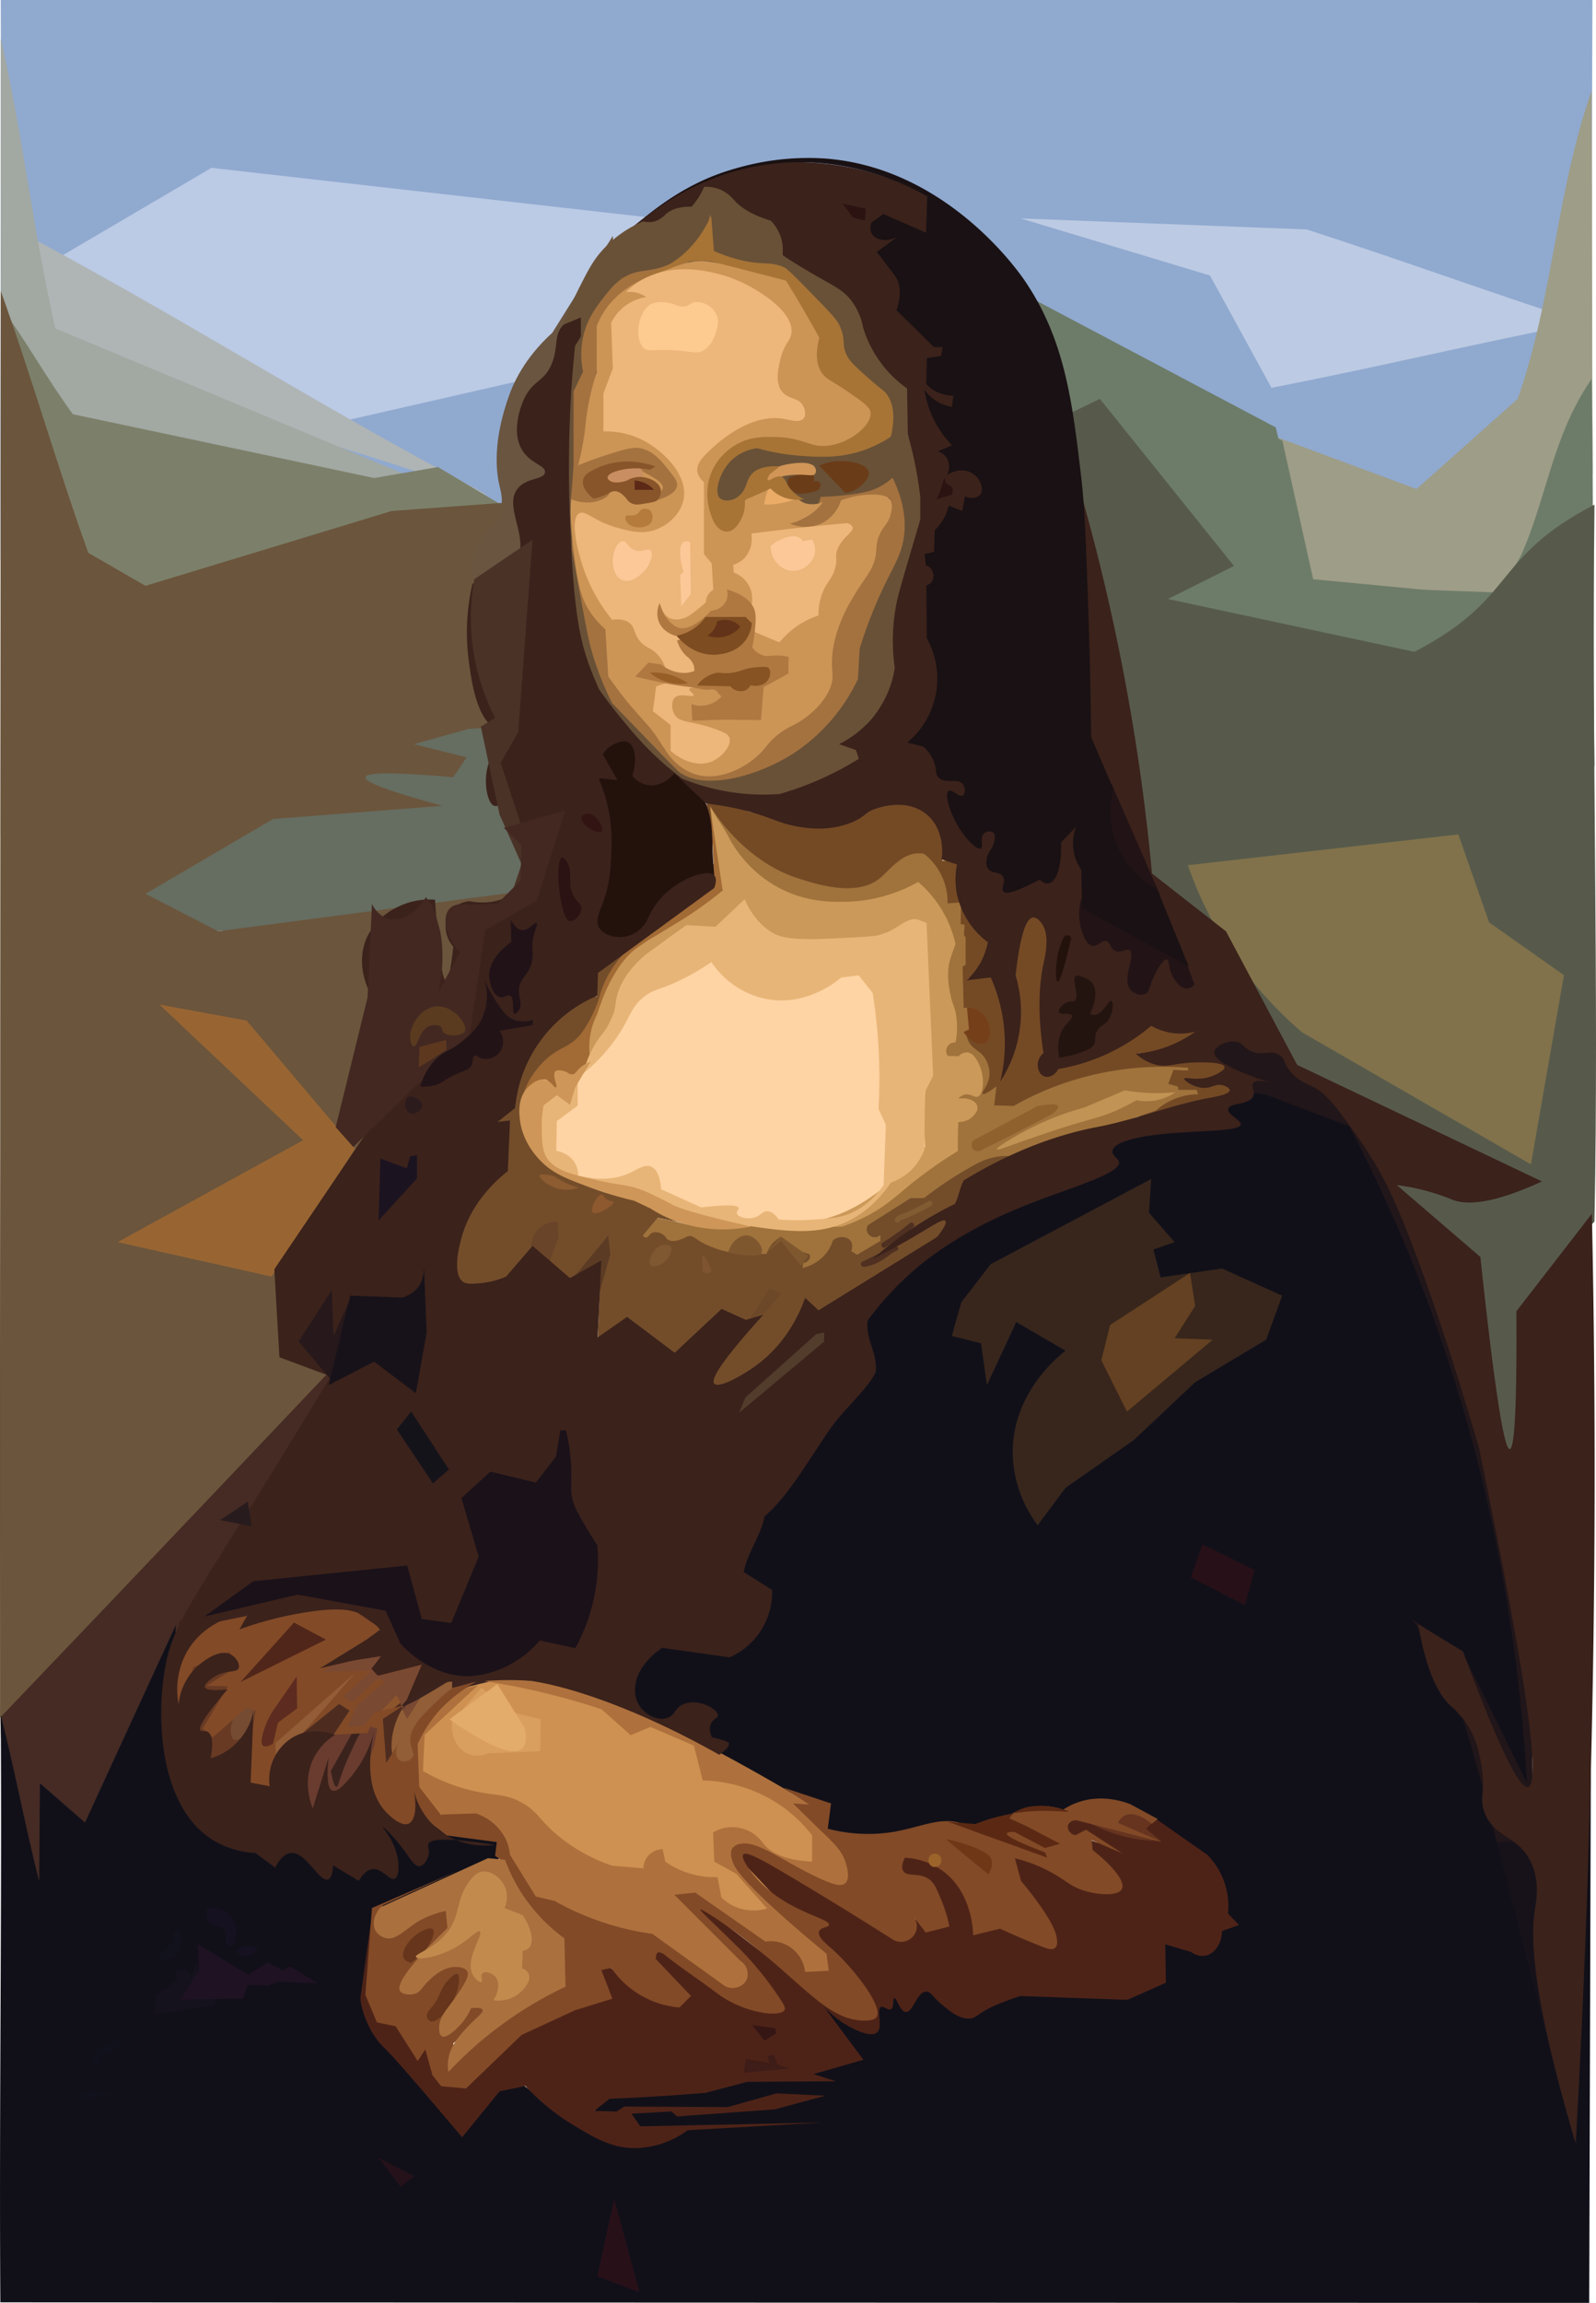 <svg id="Head" xmlns="http://www.w3.org/2000/svg" viewBox="0 0 597.2 861.36"><defs><style>.cls-1{fill:#452b24;}.cls-2{fill:#90a9cf;}.cls-3{fill:#bbcae5;}.cls-4{fill:#bccae3;}.cls-5{fill:#afb5b5;}.cls-6{fill:#9e9d87;}.cls-7{fill:#a2a8a2;}.cls-8{fill:#6d7c69;}.cls-9{fill:none;}.cls-10{fill:#666d61;}.cls-11{fill:#7c806a;}.cls-12{fill:#6b553c;}.cls-13{fill:#575a4b;}.cls-14{fill:#986532;}.cls-15{fill:#81724b;}.cls-16{fill:#17121a;}.cls-17{fill:#211619;}.cls-18{fill:#111019;}.cls-19{fill:#38261c;}.cls-20{fill:#644122;}.cls-21{fill:#271017;}.cls-22{fill:#25111a;}.cls-23{fill:#15111d;}.cls-24{fill:#1f1223;}.cls-25{fill:#161120;}.cls-26{fill:#12121d;}.cls-27{fill:#11111b;}.cls-28{fill:#281019;}.cls-29{fill:#8d552c;}.cls-30{fill:#3b231d;}.cls-31{fill:#4e2c1f;}.cls-32{fill:#915e37;}.cls-33{fill:#693c2f;}.cls-34{fill:#9b633d;}.cls-35{fill:#683a24;}.cls-36{fill:#7a4932;}.cls-37{fill:#754b32;}.cls-38{fill:#935d37;}.cls-39{fill:#4d2c1f;}.cls-40{fill:#3c231e;}.cls-41{fill:#66341f;}.cls-42{fill:#4e2317;}.cls-43{fill:#351614;}.cls-44{fill:#3e1c18;}.cls-45{fill:#ce9151;}.cls-46{fill:#d99f5f;}.cls-47{fill:#e4ac6a;}.cls-48{fill:#ae713d;}.cls-49{fill:#824a27;}.cls-50{fill:#703717;}.cls-51{fill:#9c642b;}.cls-52{fill:#5b2913;}.cls-53{fill:#51261a;}.cls-54{fill:#5d2b1f;}.cls-55{fill:#66351b;}.cls-56{fill:#aa703e;}.cls-57{fill:#c38a4e;}.cls-58{fill:#fed4a4;}.cls-59{fill:#744a25;}.cls-60{fill:#734d2a;}.cls-61{fill:#a0733c;}.cls-62{fill:#a26a34;}.cls-63{fill:#cb9959;}.cls-64{fill:#e8b578;}.cls-65{fill:#ce9658;}.cls-66{fill:#753f1a;}.cls-67{fill:#8e612d;}.cls-68{fill:#c19354;}.cls-69{fill:#815b32;}.cls-70{fill:#4f3021;}.cls-71{fill:#8d5c31;}.cls-72{fill:#8e592f;}.cls-73{fill:#7f5730;}.cls-74{fill:#7f5531;}.cls-75{fill:#7f572f;}.cls-76{fill:#6d4828;}.cls-77{fill:#694428;}.cls-78{fill:#5c3b24;}.cls-79{fill:#221316;}.cls-80{fill:#231410;}.cls-81{fill:#23110c;}.cls-82{fill:#321513;}.cls-83{fill:#2b1213;}.cls-84{fill:#201217;}.cls-85{fill:#221317;}.cls-86{fill:#695540;}.cls-87{fill:#3b221b;}.cls-88{fill:#4a3227;}.cls-89{fill:#422821;}.cls-90{fill:#5a3b1f;}.cls-91{fill:#5d381f;}.cls-92{fill:#1c1320;}.cls-93{fill:#2b1b1d;}.cls-94{fill:#26181b;}.cls-95{fill:#171219;}.cls-96{fill:#271b1d;}.cls-97{fill:#15131a;}.cls-98{fill:#1a1119;}.cls-99{fill:#523c2c;}.cls-100{fill:#191113;}.cls-101{fill:#2b1312;}.cls-102{fill:#695137;}.cls-103{fill:#a4723f;}.cls-104{fill:#cc9556;}.cls-105{fill:#c98e61;}.cls-106{fill:#88542a;}.cls-107{fill:#5c2917;}.cls-108{fill:#6b3c18;}.cls-109{fill:#b47b3c;}.cls-110{fill:#ebac68;}.cls-111{fill:#d19558;}.cls-112{fill:#a77436;}.cls-113{fill:#edb67a;}.cls-114{fill:#fdca8f;}.cls-115{fill:#fcc898;}.cls-116{fill:#af7841;}.cls-117{fill:#7d4c20;}.cls-118{fill:#875322;}.cls-119{fill:#975e26;}.cls-120{fill:#623219;}</style></defs><path class="cls-1" d="M0,206.5c7.86,14,8.71,28,16.58,42l17-1.37,3.84,49.64,21.95,12.35-49.1,24.68q-4.11,49-8.23,97.92L17.13,515.9l34.56,19.75L95,475.3l7.41,1.65,54.31-82.84,20.57.28a613.72,613.72,0,0,1-54.58,134.4,613.54,613.54,0,0,1-63.36,93.26L32.76,685.41,15.21,668.13l.54,54.58C9.08,693.63-1.41,668.83,0,634.56-.91,491.57.91,349.5,0,206.5Z" transform="translate(0.28)"/><path class="cls-2" d="M0,0H595.59l-.82,215L-.09,209.73C-.36,139.82.27,69.91,0,0Z" transform="translate(0.28)"/><path class="cls-3" d="M13,101.45,78.84,62.78l167,18.92L208,139.3l-93.81,21.4Z" transform="translate(0.28)"/><path class="cls-4" d="M381.65,81.7l107,4.12c36.48,11.79,66.89,23,103.37,34.83-40.86,7.95-75.66,16.46-116.53,24.41l-23-42Z" transform="translate(0.28)"/><path class="cls-5" d="M182.52,185.38c-69.94-37-111.26-64.85-181.2-101.88-.18,13.3.65,31.19-.18,44.09C71.91,151.72,111.75,161.25,182.52,185.38Z" transform="translate(0.28)"/><path class="cls-6" d="M383.3,128.61l146.47,54.3,37.85-33.73c13.44-38.4,14.22-76.8,27.66-115.2.27,46.9.12,96.27.39,143.17-17.55,18.66-22,34.84-39.57,53.49l-67.48-7.41Z" transform="translate(0.28)"/><path class="cls-7" d="M0,14.23c8.23,36.2,12.19,72.41,20.42,108.62l183.49,76.52L130.68,341.73C88.17,332,76.73,329.45,65.3,326.91l-9.92-2.2C31.46,319.37,12.49,315-.09,312.1c0-30.82.07-118.44.08-149.26C0,132.25,0,44.82,0,14.23Z" transform="translate(0.28)"/><path class="cls-8" d="M371.78,112.15l107.79,52.66,11.52,51.84,69.12,6.58c18.1-26,17-55.43,35.07-81.48.82,47.17.24,97.67,1.07,144.84-74.33-2.46-128-4.93-202.36-7.4Q382.89,195.67,371.78,112.15Z" transform="translate(0.28)"/><path class="cls-9" d="M-24,81.7" transform="translate(0.28)"/><path class="cls-10" d="M52.51,335.14l40.32-28.8c16.46-1.92,30-20.91,46.49-22.83,13.44-16.46,42.31-15.64,55.75-32.09,6.58,28.52.62,56.84,7.2,85.37q-28.34,3.66-58.42,6.58-32.59,3.13-63.36,4.94Z" transform="translate(0.28)"/><path class="cls-8" d="M377.54,107.21l99.56,52.66q7,29.63,14,59.25l68.3,2.47c16.18-19.75,19.7-40.22,35.89-60v51.67c-27.71,11.79-42.75,22-70.45,33.81l-88.05-25.51,23-6.58-49.37-65-29.62,18.1Q379.18,137.67,377.54,107.21Z" transform="translate(0.28)"/><path class="cls-11" d="M0,114.62c9.87,13.44,17.13,26.88,27,40.32L139.73,178.8l23.86-4.11L194,192.79l-13.17,37.85q-5.34-18.1-10.69-36.21L53.33,227.35l-27.15-14C16.58,180.45,9.6,147.53,0,114.62Z" transform="translate(0.28)"/><path class="cls-12" d="M0,108.86c11.79,32.64,21,65.28,32.76,97.92l21.39,12.34,92.16-28,235.34-17.28q1.65,44,3.29,88.05l-209.83,10.7-20.57,5.76,19.75,4.93-4.94,7.41q-32.41-2.82-32.91,0t28.8,10.7l-63.36,4.93-47.73,28,27.16,14,119.31-15.64L309.24,317C205.29,425.66,103.69,533.86-.26,642.48Q-.26,375.47,0,108.86Z" transform="translate(0.28)"/><path class="cls-13" d="M382.47,163.17l28.8-14q25.11,31.26,50.2,62.53l-24.69,12.35,92.16,19.75c38.68-20,28.73-35,67.41-55.06-1.07,94.24,1.71,178.38,0,268.17-11.52,11.79-13.92,22.22-25.44,34,1.09,18.57-.06,53.95-9.33,65.55-3.29-22.49-7.4-63.36-10.69-85.85-12.07-9.87-27.71-23.86-39.78-33.74,9.33,2.75,25.79,4.39,35.11,7.13,8.51-2.46,17,.55,25.51-1.92C518.79,414.41,463,394.94,410,367.23,399.89,302,392.62,228.45,382.47,163.17Z" transform="translate(0.28)"/><path class="cls-14" d="M59.37,375.74l32.64,6,40.59,48L101.33,477.5l-57.6-12.89,69.4-38.13Z" transform="translate(0.28)"/><path class="cls-15" d="M444.19,323.62,545.4,312.1,556.92,345l28,19.75q-6.18,35.37-12.35,70.76L487,386.16a144.55,144.55,0,0,1-42.79-62.54Z" transform="translate(0.28)"/><path class="cls-16" d="M558,684.45q5.25,26.32,10.49,52.66,4.11,50.51,8.23,101l13-38.05L577.9,741c-1.3-13.51.28-30.93-1-44.44-4.11-5.83-11.1-7.75-15.22-13.57Z" transform="translate(0.28)"/><path class="cls-17" d="M452.83,394.39a11.6,11.6,0,0,1,14.81-5.56A112.76,112.76,0,0,1,508,420.1c26.13,40.94,31.95,82.43,47.93,123.64,4.53,29.62,12.34,59.45,16.87,89.07.14,15,.48,29.83.62,44.85-3.23-8.64-10-17.28-13.17-25.92l-24.27-38.68-3.09.21c6.79,13.78,17.08,27.36,23.86,41.14,1.72,8.71-.06,17.62,1.65,26.33l6.38-2.26,7.2,11.73L567,689l-4.73-.2-15.64,1.64-25.92-97.92L554,606.27,544,544.77A354.88,354.88,0,0,0,485.54,431,346.14,346.14,0,0,0,452.83,394.39Z" transform="translate(0.28)"/><path class="cls-18" d="M0,641.52c5.33,20.87,9.06,41.26,14.38,62.13L14.66,667,31.53,681.7q17-37,34-73.92-1.1,22.85-2.2,45.67a40.22,40.22,0,0,0,7.41,16c.85,1.08,9,11.9,10.83,15.67.26.52.78,2.79,5.76,3.84,4.79,1,8.08,3.68,8.57,3.29,2.34,2,4,3.5,6.31,5.49,1.58-2.2,3.84-3.91,5.42-6.1,1.14,1.13,4.35,1.4,7.2,4.11,1.32,1.26,3.34.48,4.53.41,1.3,2.2,1.57,4.08,2.88,6.28.48-1.58,1.4-4,1.88-5.59,2.68,1.85,6.07,2.84,8.74,4.69.3-.57,1.74-1.46,5.22-2.5,4.82-1.44,8.68,2.11,8.84,2.26,2.63-3.08.89-5.09.55-6.37-.5-1.88-.27-2.34-1.78-4.53s-3.82-6.71-3.77-8.71c1.91,1.12,7.69,5.45,10.14,10.36,1.08,2.15,3.45,2.53,3.71,4.11-.08.87.53,1.46,1,1.42s.8-.5.85-1.14l1.23-2.82a20.9,20.9,0,0,1,.21-5.07c.5-3,1.79-6.68,3.15-8,3.34-3.28,14.37,0,26.06,9.53-.78,2.1-1.55,4.2-2.33,6.31a99.44,99.44,0,0,0-16,5.35c-8.11,3.51-12,6.52-21,9.6a85,85,0,0,1-9.88,2.74,107.58,107.58,0,0,1-1,19.27A106.79,106.79,0,0,1,135,748.22l6.58,14.4,31.27,36,12.55-16.46,9.87-2.47,14.2,10.9,12.34-.82,4.53-4.32,78.37-38.88,47.11-3.29,80-3.09q2.46-12.44,4.93-24.89l14.81-6.58-35.38-34.56L315,690.62l-27.15-17.28-50.2-28.8c-.14-4.87-1.58-13.1-1.71-18,3-5.14,7.33-6.92,10.35-12.07l26.33,4.94c5.28-4.87,8-9.39,13.31-14.26,0-3.64,1.64-6.93,1.64-10.56-3.77-1.85-6.65-4.39-10.42-6.24q3.18-11.83,6.38-23.66c7.92-6.64,15.4-16.59,24.34-29.62,5.7-8.33,12.08-15.89,15.15-22.84l.41-19.13c6-6.79,12.17-15.93,22-23.31a163.38,163.38,0,0,1,45-23.59c8.78-4.6,18.65-7.54,27.43-12.14q-6.32-1.86-6.38-3.91-.17-5.39,42.79-12.13l7.4-10.29,12.14,1.85,30.86,11.73q7,13.41,13.58,27.77c35,76.79,49,152.12,52.86,217.85l-24.06-48.75-18.72-12.35A97.94,97.94,0,0,1,538.2,625a95.51,95.51,0,0,1,3.7,11.94c1.79,2.12,3.57,4.25,5.35,6.37q3.63,11.78,7,24.28,1.5,5.59,2.88,11.11l31.47,122L595,657.91q-.32,101.73-.62,203.45L-.15,861.15C-.63,787.78.48,714.89,0,641.52Z" transform="translate(0.28)"/><path class="cls-19" d="M355.87,499.71q1.78-6.3,3.56-12.61l11-14.27L430.47,441q-.41,6.3-.82,12.61l9.6,11-7.95,2.74L434,477.77l23-3.29,22.49,10.15-6,16.46L446.93,517l-23,21.67-25.51,17.83-10.42,14a46.27,46.27,0,0,1-9.33-26.33c-.53-23.12,17.66-37.36,19.75-38.95L380,494.5l-11,23.59-2.19-15.63Z" transform="translate(0.28)"/><path class="cls-20" d="M415.11,495.6q-1.64,6.58-3.29,13.17l9.6,19.2,32.09-26.88-14.26-.55,7.68-12.07L445,476.13Z" transform="translate(0.28)"/><path class="cls-21" d="M449.67,577.61,445.29,590l20.29,10.43,3.57-13.17Z" transform="translate(0.28)"/><path class="cls-9" d="M415.39,647l20-6.59q.42-3.84.82-7.68L450,640.42l-.55,8.51,8,18.1L439.8,658.8l-2.47-8.5Z" transform="translate(0.28)"/><path class="cls-22" d="M141.27,807l8.34,10.9,5.14-3.91Z" transform="translate(0.28)"/><path class="cls-23" d="M81.93,738.65l-9.06-4-1.54,5-2-3.09-4,.62.72,3.6-8,5.56-.51,7,22.32-3.29Q80.89,744.36,81.93,738.65Z" transform="translate(0.28)"/><path class="cls-24" d="M73.8,727.23l18.82,11.42,7.2-4.63,5.76,3,2.68-1.55,10.28,6.38-14.5-.62-4.11,1.44-7.51-.31c-.59,1.72-1.17,3.43-1.75,5.15l-23.56.41q3.56-5.4,7.1-10.8C74.07,733.82,73.94,730.53,73.8,727.23Z" transform="translate(0.28)"/><path class="cls-25" d="M88,729.81a5.11,5.11,0,0,0,3.09,1.74c2.4.31,4.88-1.47,4.73-2.46s-2.17-1.3-3.6-1.24A6.59,6.59,0,0,0,88,729.81Z" transform="translate(0.28)"/><path class="cls-25" d="M77.81,718.49c-.92-1.31-1.28-3.38-.36-4.42,1.19-1.35,4-.38,4.53-.21a9.56,9.56,0,0,1,6,7.61c.37,2.57-.29,6-1.74,6.33a1.79,1.79,0,0,1-1.39-.41c-1.44-1.17.09-3.43-1-5.35C82.64,719.82,79.56,721,77.81,718.49Z" transform="translate(0.28)"/><path class="cls-9" d="M49.89,734c1.8.65,4.41-1.73,5.7-3.86s2.12-5.38,1-6.22c-.71-.52-2.19-.11-3.08.72-1.86,1.73-.32,4.49-2.16,6.12-1.13,1-2.56.72-2.73,1.54C48.48,732.89,49.14,733.7,49.89,734Z" transform="translate(0.28)"/><path class="cls-26" d="M59.25,732.58c.53.93,4.2.64,6.27-1.39,3-2.91,2.16-8.9.67-9.41a1.69,1.69,0,0,0-1.7.93c-.48.93.5,1.59.36,2.78-.2,1.71-2.44,1.88-4.58,4.78C59.6,731.18,59,732.07,59.25,732.58Z" transform="translate(0.28)"/><path class="cls-27" d="M34.41,771.93c-.89-1.16.49-3.92,2.05-5.51,3.18-3.22,8.68-3.16,9-2.26.25.69-2.39,2.37-3.44,3-2.22,1.41-2.9,1.21-3.81,2.37-1,1.33-.89,2.54-1.9,2.88A1.8,1.8,0,0,1,34.41,771.93Z" transform="translate(0.28)"/><path class="cls-27" d="M28.23,783.81c.05-1.09,3.63-1.71,3.91-1.75,4.4-.73,8.71.79,8.64,1.44-.05.46-2.26-.18-6.07,1-1.83.56-3,1.22-4.57.78C29.3,785,28.21,784.42,28.23,783.81Z" transform="translate(0.28)"/><path class="cls-28" d="M229.53,822.38q-3.15,14.5-6.28,29l15.74,6Q234.25,839.86,229.53,822.38Z" transform="translate(0.28)"/><path class="cls-29" d="M148.78,631.06c-1.92,2.88-6.17,7.58-8.09,10.46,3-.69,9.24-1.44,12.21-2.13C151.85,637.2,149.83,633.26,148.78,631.06Z" transform="translate(0.28)"/><path class="cls-30" d="M131.37,647.14l-10.43,17.42,6.45,10.7L137.26,648Z" transform="translate(0.28)"/><path class="cls-31" d="M150,636.58l-9.19,7.27q1.71,10.5,3.43,21l10.56-18.37Z" transform="translate(0.28)"/><path class="cls-32" d="M171.27,630.69a4,4,0,0,0-1.92-2.47c-4.61-2.76-14.9,3.55-19.61,11.79-4,7-5,17.28-.82,20.44.12.09,2.05,1.49,3.7.82,3-1.22.61-7.32,3-13.58C159.48,637.71,172.28,635.66,171.27,630.69Z" transform="translate(0.28)"/><path class="cls-33" d="M136.65,645.46c-3,3.4-4.53,7.46-5.56,9.64a92,92,0,0,0-3.7,9c-1,2.87-1.23,4.24-1.78,4.25-1.53,0-2.59-10.33-3.16-10.29-.21,0-.29,2.85.14,13.17a15.15,15.15,0,0,0,7.4-1c10.66-4.4,14.06-21.89,10.56-24.27A3.47,3.47,0,0,0,136.65,645.46Z" transform="translate(0.28)"/><path class="cls-33" d="M126.57,647.42a19.63,19.63,0,0,0-8.64,5.62c-8,9.21-4.57,24.24-2.2,24.55.83.11,2.28-1.49,4.94-10.15q5.55-9.87,11.11-19.75Z" transform="translate(0.28)"/><path class="cls-34" d="M133.7,624.93q-1.72-1.65-32.23,26.88,1.36,5.69,2.74,11.38Q135.54,626.68,133.7,624.93Z" transform="translate(0.28)"/><path class="cls-35" d="M74.45,648.1c.89,8.39.2,10.86,2.2,12.07,4.7,2.84,17.88-5.17,19.74-15.5.33-1.79,0-4.23-.82-9C93.72,624,92.79,618.2,90,616.42c-5.07-3.17-15.3.17-18.65,6.45C68.5,628.12,72.67,631.36,74.45,648.1Z" transform="translate(0.28)"/><path class="cls-36" d="M117.62,624c7.72-2.66,17.68-4.21,25.4-6.86L164,624l-11.94,18.92c-1.92-3-2.09-6-4-8.95-3.33,4.07-8.42,8.17-11.76,12.24l-7.68-.13q-2.81-9.4-5.62-18.79C122,626.53,118.67,624.7,117.62,624Z" transform="translate(0.28)"/><path class="cls-37" d="M93.79,638.09c-1.54-.88-4.64,1.27-6.17,3.7-2.06,3.27-2,8.15-.28,8.92,1.89.86,6.37-3.15,7.27-7.68C94.66,642.77,95.38,639,93.79,638.09Z" transform="translate(0.28)"/><path class="cls-38" d="M133.29,625.06l-32.51,27.71c.69,2.37,1.37,4.75,2.06,7.13l10.6-12.13Z" transform="translate(0.28)"/><path class="cls-39" d="M124.65,648.93l6.72-9.33-4.26-3.7-21.66,18.79Z" transform="translate(0.28)"/><path class="cls-9" d="M133.42,644" transform="translate(0.28)"/><path class="cls-40" d="M64.44,636.51c.6.1,1.52-5.93,5.14-13.78a67.78,67.78,0,0,1,8.85-14.19L86,606.89q-3.39,4-6.79,8l9.6-7.73L93,603.81l.83,3.08-3.71,2.88,30-8.43,10.9.61,11.11,7.2-19.54,13.38,20-3.09-3.91,4.73,2.27,2.47,16.86-5.35a22.58,22.58,0,0,1-1.64,7.82c-2.35,5.74-6.38,8.47-6,9s4.28-1.14,18.72-10.08v3.29l5.45.31a29.63,29.63,0,0,1,7.38-2.19,28.63,28.63,0,0,1,7.3-.24l13.82,1.09-14.2-4.93-13.78,1.64-24.28-11.93-6.17-12.34-32.71-6.38-44.84,9.87C64,630.9,63.88,636.42,64.44,636.51Z" transform="translate(0.28)"/><path class="cls-41" d="M407.85,682.53l3.73-1.17,15.19,5.28a.46.46,0,0,0,0-.21c-.25-.5-1.46-.26-1.46-1-2.42-.09-9.21-1.66-9.46-3.63-.2-1.54,4.6-3.42,7.41-4.39l7,2.37,8.23,8.19q-1.65,3.22-3.29,6.45Z" transform="translate(0.28)"/><path class="cls-41" d="M372.33,723.12l31.4-.14q-2.75,7-5.48,14Z" transform="translate(0.28)"/><path class="cls-42" d="M139.11,714.48q-2.25,16.35-4.52,32.71a18.33,18.33,0,0,0,.18,1.89v0a34,34,0,0,0,2.48,7.75,30.32,30.32,0,0,0,4.53,7.3,27.39,27.39,0,0,0,2.06,2.16c2.33,2.21,9.83,10.64,28.8,33.12l14-17.18,9.67-2a82.56,82.56,0,0,0,17.9,14.6c7.94,4.8,14.59,8.81,23.66,8.64A33.91,33.91,0,0,0,257,796.77l50.81-2.88-68.5,1.44L236,790.59l15-.82,2.06,1.85L289.49,789l19.13-5.14L290.31,783,272,788.13l-38.68-.21-2.88,1.85-8.43-.2,5.76-4.53q7.91-.33,16-.82,10.17-.62,20-1.44l15.63-4.12,33.12-.2-8.43-2.68,18.72-5.35-3.71-4.93-15.42-20.78a36.67,36.67,0,0,0,14.4,13.58c1.92,1,7.65,3.88,9.87,1.85s-.43-8.61,1.44-9.46c1.09-.5,2.56,1.45,3.7.82,1.32-.72.52-3.91,1.24-4.12.91-.26,2.12,5,4.32,5.15,2.71.24,4.07-7.46,7.61-7.61,1.79-.08,2.27,1.85,6,4.93,2.91,2.43,6.14,5.12,9.88,5.15,3.15,0,2.87-1.88,10.49-5.15,3.81-1.63,8.8-3.27,8.85-3.29L421.56,748l14.4-6.38-.21-14.4,9.67,2.88a7.18,7.18,0,0,0,5.15,1.44c3.42-.54,6.34-4.33,6.37-9.25l6.38-2.27-4.11-4.32a27.18,27.18,0,0,0-7.82-22l-19.13-13.37-3.71,3.7,5.56,4.53a54.45,54.45,0,0,1-22.63-4.73c-5.12-2.35-9.88-6.39-12.55-4.63-1.55,1-1.75,3.5-1.64,5.55l4.62,2.58a11.81,11.81,0,0,1,5.15.2c3.67,1,5,3.49,7.81,5.25,2.05,1.27,5.37,2.47,10.8,1.75l-20.46-7.1,2.16,6.17,10.38,10.8a2.94,2.94,0,0,1-.82,2.47,3,3,0,0,1-3.91-.31q-4.63-1.35-9.67-3.19a149.43,149.43,0,0,1-16-7l-9.05-2.16,1.95,8.53a28.1,28.1,0,0,0,2.06,7.72c2,4.67,4.34,6.48,8,12.55a67.36,67.36,0,0,1,3.29,6.07l-21.8-9.26-4.43.92-2.57.42c.21-2.06.41-4.12.62-6.18q-5.72-8-11.42-16l-12.34-6.79-5,.41c-2.09.94-3.66,2.65-3.7,4.42-.07,2.61,3.14,5.65,7.71,5.25l12.14,15.53a5.39,5.39,0,0,1-2.57,2.16c-2.46.92-5.68-.31-7.82-3.19-.27,2.13-.55,4.25-.82,6.38l-8.75-.82-50.6-29.21-6.28-.31q1.71,4.11,3.4,8.23l9.77,9,8.13,6.37,8.84,3-3.29,3a153.53,153.53,0,0,1,13.47,14.19c3,3.6,5.67,7.13,8,10.5l.72,7-32.81-18.21-32-24.48a21,21,0,0,0,1.54,4.43c2.62,5.48,6.82,8.11,10.18,10.8A52.9,52.9,0,0,1,283,739q3.81,4.89,7.61,9.77a3,3,0,0,1-.72,2c-3.65,4-20.1-5.68-25-8.64l-17.18-11.73c-.45-.12-2.51-.63-3.08.21s.39,2.14,1,3.08c4.57,6.74,10.06,10.19,9.36,12.24-.31.94-1.81,1.22-2.46,1.34-8,1.48-21.61-9.1-24.38-11.32l-5.66.42,2.37,9.36L219,748.94l-5.86,2.57-5.55,1.54a99.7,99.7,0,0,0-12.35,6.79,101.15,101.15,0,0,0-22.21,19.54l-6.69-2.26a25.34,25.34,0,0,0-8.23-14.4,24.68,24.68,0,0,0-10.39-5.25c-2.05-.06-3.08-1.78-5.14-1.85-1.44-3.36-3.91-5.07-5.35-8.43Q138.19,730.84,139.11,714.48Z" transform="translate(0.28)"/><path class="cls-43" d="M281.16,757.47l8.64,1.14.41,2-4.42,2.68Z" transform="translate(0.28)"/><path class="cls-44" d="M278,775.27l17.18-1.54-4.53-1.55-1.33-3.7-2.37.62.72,2.47-8.85-1.44C278.52,771.84,278.25,773.55,278,775.27Z" transform="translate(0.28)"/><path class="cls-45" d="M155.16,663.67c-1.37-6.27.6-12.42,1.23-14.2,4.44-12.47,16.43-17.63,19.14-18.72l7.61-1.85,44.23,8.44,41.76,19.54,38.46,30.45v16.86L278,690.62c-.75,1.3-1.51,2.6-2.26,3.91l39.91,42.17q-2.78,4.83-5.56,9.67l-48.55-35.59a517.81,517.81,0,0,1-50.4-14C163.19,680.82,156.72,670.78,155.16,663.67Z" transform="translate(0.28)"/><path class="cls-46" d="M201.86,655l-19.55.82a9.94,9.94,0,0,1-7.4.21c-4.07-1.67-6.65-6.54-6-11.93l10.91-12.76,13,9.46,9.25,2.27Q202,649.06,201.86,655Z" transform="translate(0.28)"/><path class="cls-47" d="M167.91,643.1l17.9-13.17,10.29,16.46c.9,4.47.13,6.58-1,7.61C190.59,658,176.49,649.09,167.91,643.1Z" transform="translate(0.28)"/><path class="cls-48" d="M178.61,630.34l-20,18.52L158,662.43a69.14,69.14,0,0,0,16.25,6.79c10,2.71,13.81,1.29,20.57,4.94,5.55,3,6.15,5.67,11.93,10.9a63.72,63.72,0,0,0,22,12.76l11.72,1a7.39,7.39,0,0,1,1.65-4.53,7.64,7.64,0,0,1,5.55-2.67c.34,1.57.69,3.15,1,4.73a32.36,32.36,0,0,0,19.54,5.76l1.44,7.61a17.35,17.35,0,0,0,17.08,4.11l-11.52-13-8.23-4.52-.41-10.91a14,14,0,0,1,5.14-1.85,14.74,14.74,0,0,1,9.26,1.85,15.75,15.75,0,0,1,4.52,4.32c2.37,2.92,7.19,6.05,18.11,6.59V686.5a52.81,52.81,0,0,0-12.55-11.72,54.26,54.26,0,0,0-28.39-8.85l-3.29-13-16.25-7-7.41,3.08-10.9-9.67A266.67,266.67,0,0,0,196,631.54c-4.88-1.06-10.44-2-15-2.77a117.6,117.6,0,0,1,21.91.34c15.28,1.78,27.27,6.5,49.78,17.9,13.87,7,31.11,16.26,50.6,28q8.44,13.07,16.87,26.13c-.87,2.3-2.45,5.25-5.35,6.38-5.09,2-11.74-2.68-18.51-7.41-7.11-5-10.18-8.78-15.84-8.64-1,0-3.69.09-4.53,1.65-1.29,2.4,2.56,7,7.41,11.93,15.7,16,24.58,18.12,32.09,30.44,1.68,2.76,6.28,10.31,4.32,12.35-2.62,2.72-16.89-4.48-59-37.44l-4.32.61,26.74,26.75-7.81,8.84-30.86-20.16-43.82-15.63q-6.78-10.6-13.57-21.19l-10.7-8.85-17.28-3.08a42.68,42.68,0,0,1-3.7-9,41.79,41.79,0,0,1-1.44-8l2.46-15,14.2-13.38Z" transform="translate(0.28)"/><path class="cls-49" d="M63.93,636.62c.23.76.75,2.38,1.64,2.47,2.1.2,4.64-8.25,6.48-15.54L85.63,618l2.26,5.76L77,630.55l8,.2-9.46,15.84,3.7,3.3,13-11.32L95.3,640,91,668.3l10.18.92,2-7.81-.41-9.47,30-26.33-6.7,7.67-13.26,15.17,13.79-11.11,3.9,2.47-6,9.05,12.75-.62c.35-.82.69-1.65,1-2.47l2.68.82c-.42,2.2-.83,4.39-1.24,6.59-.76,1.8-5.55,13.5.21,21a12.37,12.37,0,0,0,2.26,2.26l2.67,3.19,5.35,3.4,7.2-.62-.61-4.73,1.85,2.47,8.23,6.37L185.61,689l-.62,5.14L188.9,697l6.37,14.1,14.61,14.09q.15,8.33.31,16.66L194,751.71a103.65,103.65,0,0,0-18.21,12.76c-2,1.75-3.84,3.51-5.55,5.24l-.93-5.45a53.45,53.45,0,0,0,13.07-14.09l-7.51.52q-3.45,4-6.89,8l-2.16-.62.72-2.67,9.87-17.49L170.79,734l-7.2,1.65-4.73,4L154.23,744l-3.39-.62q9-11.31,18.1-22.63l-1.64-5.45a2.91,2.91,0,0,0-.93-1.33c-4.46-3.54-19.42,8.88-21.7,10.8l-4.94-4.12c1.1-2.67,2.2-5.35,3.29-8l28.19-13-32.3,14q-1.23,16.25-2.47,32.5l4.32,10.29,7,1.44q4.13,6.48,8.23,13l2.88-4.32q1.33,4.83,2.68,9.66,1.64,2.07,3.29,4.12l9.26.82,20.77-20,20-9.26,14-4.32q-2.07-5.36-4.12-10.7l3.7-.82a34.41,34.41,0,0,0,25.51,14.81l4.32-4.32-13.16-13.78c0-.66,0-2.08.82-2.47s2.21.66,2.67,1c6.22,5,13,9.37,19.34,14.19,10,7.58,23.69,9.16,25.3,6.38.48-.82-.08-2-2.67-5.76a123.13,123.13,0,0,0-13.17-16.25c-11.92-11.74-15.92-15.27-15.63-15.64s8.43,4.7,17.49,11.73c21.88,17,30.33,29.7,43.81,29.83,3.08,0,4.26-.62,4.73-1.44,2.39-4.17-9.65-19.44-18.1-26.54-.91-.76-4.12-3.4-3.5-5.35.54-1.67,3.49-1.42,3.71-2.47.48-2.27-13.09-4.5-23.66-14-5.19-4.66-9.57-11-8.43-12.35s7.94,2.53,14.81,6.59c10.06,5.93,23.95,14.3,40.93,25.09a5.9,5.9,0,0,0,8.44-7.81l4.11,5.34,8.85-2.26a53.24,53.24,0,0,0-3.09-10.08c-1.76-4.2-2.64-6.3-4.52-7.61-3.88-2.71-8.22-.69-9.67-3.09-.84-1.39-.17-3.37.62-4.93a26.53,26.53,0,0,1,13,4.11c12.15,7.89,12.53,23.32,12.54,24.89l10.08-2.47c2.36,1.08,10.25,4.64,16.46,7,1,.39,3,1.11,4.12.2s.76-3,.61-3.9c-1-6.17-10.52-17.78-13.37-21.19l-2.26-8.44a55.2,55.2,0,0,1,13,4.94c6.07,3.24,7.71,5.6,13,7.2,5,1.52,12.55,2.13,14-.62s-3.34-8.61-10.91-14.6l-.41-3.71,11.52,4.94-13.57-8.84-3.91,2a3.17,3.17,0,0,1-2.88-3.7,3.14,3.14,0,0,1,3.91-1.65L434.52,689l-16.46-7.2a5.76,5.76,0,0,1,2.47-2.67c4.25-2.22,9.91,2.9,10,2.94h0l.13.14c.76-.61,1.51-1.23,2.26-1.85l-10.28-5.55c-3.27-1.24-11.2-3.69-19.75-.62a25.9,25.9,0,0,0-5.35,2.67,24.09,24.09,0,0,0-14.6-.41,22.93,22.93,0,0,0-7,3.5l18.93,9.26-4.73,1.23c-1.92-1.1-4.09-2.31-6.52-3.56-3.11-1.62-4.94-2.44-6.79-1.79a4.5,4.5,0,0,0-1.23.69,27.72,27.72,0,0,0,8.5,5.28,22.35,22.35,0,0,0,6.65,1.64c0-.1-2.46-.83-13.85-3.7-1.59-.77-3.92-1.87-6.79-3.08-5-2.13-9.22-3.54-10.42-3.91-8.54-2.63-15.42,1.55-26.33,3.29A59.54,59.54,0,0,1,309.45,684l1.23-9.46-17.76-5.9,9.53,6.31-6-.41c4.24,4.2,7.54,7.41,9.46,9.26,6.24,6,8.92,8.5,10.28,13,.39,1.25,1.79,5.87-.2,7.61-1.47,1.29-4.34.6-10.08-2.06-13.18-6.11-22.18-13.68-28.8-12.75a4.72,4.72,0,0,0-3.29,1.64c-1.3,1.88-.09,4.79.41,6,3.15,7.52,30.88,30.35,34.76,33.53l.83,6.38-8.85.41a12.85,12.85,0,0,0-14.81-11.31L259.87,707.9l-7.82.82,24.69,24.69a5.83,5.83,0,0,1,2.47,6.78c-1.11,2.83-4.94,4.37-8.23,2.68l-27.16-19.54A103.43,103.43,0,0,1,207.21,711l-7-1.64-9.67-15.64a17.48,17.48,0,0,0-1.85-6.37,19.29,19.29,0,0,0-10.9-9.06l-13.17.42-8-10.29q-.32-8-.62-16a47.5,47.5,0,0,1,8.23-12.75A55.35,55.35,0,0,1,178,629c-2.47.48-6.21,1.72-8.68,2.2a59.94,59.94,0,0,0-6.58,5.55c-5.55,5.42-9.68,9.46-9.46,14.4.13,3,1.8,4.79.62,6.38a3.82,3.82,0,0,1-4.74.82c-1.58-1.13-1.88-4.63.62-7.82l-5.55,8.85q-.62-8.24-1.24-16.46l7.61-4.94-10.69,2.47L136,645.36l-6.17.62c1.09-2.68,2.19-5.35,3.29-8l10.49-8.84-2.26-1.44-9.88,8.84-3.29-2,10.7-9.67-18.31.41,21.81-16.05q-5.57-3.79-11.11-7.61l-11.52-.82L92,607.41l1-3.19-18.3,3.7C72.26,611.43,61.11,627.69,63.93,636.62Z" transform="translate(0.28)"/><path class="cls-50" d="M353.67,687.87A56.45,56.45,0,0,1,364.23,691c5.09,2.08,6.06,3.37,6.45,4.52.74,2.19-.45,4.45-1.1,5.49q-4.27-3.37-8.64-7Q357.21,690.95,353.67,687.87Z" transform="translate(0.28)"/><path class="cls-51" d="M349.56,698.33c3.22,0,3.22-5,0-5s-3.22,5,0,5Z" transform="translate(0.28)"/><path class="cls-52" d="M354.5,681.43l10.15.82c1.59-.62,3.63-1.35,6-2.06a80,80,0,0,1,8.78-2c10.94-1.78,20-.16,20.09-.62s-14.67-5.21-21.12,1.3a8.88,8.88,0,0,0-1,1.24l6.31,2.88,12.68,6.65-5.69,1.57-11.38-6c-1.81,0-2.77.14-2.88.55q-.4,1.5,14.4,7.13l.69,1.92-25-9Z" transform="translate(0.28)"/><path class="cls-53" d="M89.74,629.11l20-22.22,11.93,6.38Z" transform="translate(0.28)"/><path class="cls-54" d="M101.88,652.15l1.85-7.82,7.2-5.35q-.11-6-.2-11.93c-3.56,5.23-6.16,9-7.82,11.32A29.72,29.72,0,0,0,98,648.86c-.57,2.47-.45,3.63.21,4.11C99.34,653.82,101.72,652.26,101.88,652.15Z" transform="translate(0.28)"/><path class="cls-55" d="M153.58,734.09c5.53-4,7.3-7.59,8-9.46.79-2.28.27-2.88.13-3-1-1-3.93.58-4.38.82-4.27,2.27-8,7.58-6.45,10.15A3.62,3.62,0,0,0,153.58,734.09Z" transform="translate(0.28)"/><path class="cls-55" d="M160.71,756c2.69,1.08,9.41-6.19,10.56-13.57.12-.74.58-3.67-.41-4.12-.45-.2-1.15.14-2.47,1.37-4.46,4.2-3.48,6.93-7.26,11.25-.7.79-1.92,2.06-1.65,3.43A2.31,2.31,0,0,0,160.71,756Z" transform="translate(0.28)"/><path class="cls-56" d="M144.46,725a6.29,6.29,0,0,1-4.11-2.67c-1.47-2.44-.8-6.11,1.85-9l40.11-18.31,6.38.61A63.32,63.32,0,0,0,210.91,725l.41,18.1A145.27,145.27,0,0,0,167.5,775a15.78,15.78,0,0,1,0-4.94c.81-4.88,3.94-8.4,6.79-11.52,3.68-4,6.45-5.67,6-6.79-.38-.87-2.49-.82-4.32-.61a22.05,22.05,0,0,1-4.53,6.79c-1,1-4.59,4.65-6.38,3.7-1.14-.61-1.05-2.85-1-3.5.19-4.86,4.05-7.25,9.05-15.63,1.25-2.11,2.13-3.85,1.44-5.15-.86-1.6-3.64-1.63-4.32-1.64-4.45,0-8,3.2-9.67,4.73-3.12,2.91-3.35,4.69-5.76,5.35-1.91.52-4.54.16-5.35-1-1.36-2,1.37-7.77,17.69-23.66l-.62-6.37A36.14,36.14,0,0,0,156,718.8C151.17,721.83,148.09,725.55,144.46,725Z" transform="translate(0.28)"/><path class="cls-57" d="M155.37,732c-.7-1.5,9.7-3.61,14-13,2.34-5.1,1.71-9.82,6.38-15.84,1.25-1.61,2.44-2.76,4.12-3.09,3.5-.7,7.69,2.46,9.05,6.38a10.19,10.19,0,0,1-.41,7.2l6.78,2.67c3.52,5.28,4.31,10.3,2.27,12.34a3.81,3.81,0,0,1-2.27,1l-.2,6.59a4,4,0,0,1,2.47,2.05c1.14,2.65-2.06,6.34-4.53,8a12.53,12.53,0,0,1-8.64,1.85c2.1-3.41,2.31-7,.62-8.85-1.28-1.42-3.85-2.08-4.73-1.23s.2,3-.41,3.29-2.23-1.06-3.09-2.47c-3.47-5.68,4-15.35,2.47-16.46-.86-.61-3.29,2.3-7.41,4.94C164.53,732.11,156,733.3,155.37,732Z" transform="translate(0.28)"/><path class="cls-58" d="M264.81,300.38q1.63,15.25,3.29,30.51l-26.75,17.69-18.51,14.68-.27,9.05a47.33,47.33,0,0,0-12.21,7.13c-3.25,2.62-10.18,8.35-13.71,18.1-.81,2.23-5.64,16.27,1.92,30,6.51,11.8,19.77,18.89,34.14,18.51,1.4,1,3.59,2.5,6.38,4.12,36.31,21,80.58,7.55,95.86,2.67,19.28-6.15,17.9-9.26,45.88-21.19a407,407,0,0,1,67.27-22q-3.5-5.55-7-11.11a141.19,141.19,0,0,0-58.83,14.61H371q-.1-7.44-.61-15.22c-2.58-39.46-8.64-45.57-15.23-78-.62-3.05-2-10.26-8-15.5a23.91,23.91,0,0,0-5.07-3.29c-10-4.53-22.82,3.33-30.72,6.24C302,310.79,287.49,311.8,264.81,300.38Z" transform="translate(0.28)"/><path class="cls-59" d="M264.09,300.58a35.63,35.63,0,0,1,5.45.28c1.23.16,2.38.37,3.43.61.21,0,.52.07.89.14a28.12,28.12,0,0,1,4.68,1.49,18.78,18.78,0,0,0,4.16,1h.3a25.13,25.13,0,0,1,6.49,1.22c2.4.84,2.74,1.46,4.65,2.27,3.23,1.38,6.07,1.13,10.88.72a53.86,53.86,0,0,0,9.67-1.75c5.78-1.59,6.49-2.73,11.83-4.32s8.18-2.44,11.83-2c1,.13,10.46,1.55,13.88,9.78a16.51,16.51,0,0,1,0,11.93l6.18-.21v12.14l10.9,18.31a14.6,14.6,0,0,1-1.24,7.2,14.86,14.86,0,0,1-6.37,6.79l8.84-1.24,3.5,5.35,3.39,23.45a42,42,0,0,0,3.19-11.52c.94-7.36-.75-10-1-18.1s.85-21.61,5.66-22.84c2.48-.63,5.13,2.22,5.45,2.58,3.33,3.65,1.88,8.91,1.75,9.36-.72,13-.67,26.31-1.39,39.34-2.1,6.27-2.5,7.74-1.8,8.18s1.8-.51,4.63-1.55a30.1,30.1,0,0,1,6-1.44c2.9-.56,10.58-3.94,29.72-14.71l18.62,2.37a36.3,36.3,0,0,1-10.8,6.27A36.81,36.81,0,0,1,425.67,394l7.41,4.11a43.32,43.32,0,0,1,20.3-1.1A41.54,41.54,0,0,1,459,398.5v3.29a38.76,38.76,0,0,1-9.94,2,37.66,37.66,0,0,1-5.21,0l1.64,1a16.27,16.27,0,0,0,5.8.86c3.25-.12,4.9-1.21,6.75-.31a5.65,5.65,0,0,1,2.61,3.5c-1.69.53-4.09,1.28-7,2.12-4.78,1.39-8.34,2.29-11,2.95l-18.93,4.8c4.39-2.34,7.84-4.22,10.84-5.89a39.57,39.57,0,0,1,7.34-3.36c1.27-.43,2.35-.72,3.08-.9-.86.14-5.28.78-7.61-1.64a4.37,4.37,0,0,1-.82-1.17c-1.17-2.43.38-5.17.68-5.69l5.83.14,1-.34a120.72,120.72,0,0,0-22.56.65,122.67,122.67,0,0,0-38.33,11.28c-1.38.56-2.77,1.63-4.15,2.19-2.74,0-5.49-.44-8.23-.41a11.64,11.64,0,0,0,.79-3.77,11.12,11.12,0,0,0-.07-1.78,11.12,11.12,0,0,1-1.16.68,10.15,10.15,0,0,1-3,1,11,11,0,0,1,.14-2.6,11.21,11.21,0,0,1,1.71-4.32,12.21,12.21,0,0,0-.34-3.16c-1.48-6-7.24-8.9-8.71-9.6l1.71-12.2-1.75-.31q-.42-7.91-.85-15.81l1.37-.89-.62-10.63.41-4.15h-1.95l.2-8.12-4.76.61a31.56,31.56,0,0,0-.48-3.49,25.36,25.36,0,0,0-3.5-9.26,22.53,22.53,0,0,0-5.48-5.83,43.53,43.53,0,0,0-5.94,2.85c-4,2.29-5.36,3.92-9.08,6.13a47.37,47.37,0,0,1-7.27,3.43c-13,4.66-28.73-4.54-33.05-7.06a68.59,68.59,0,0,1-9.33-6.65,72.06,72.06,0,0,1-10.76-11.25l-1.1-.07c.56,5,.93,9,1.17,11.8.73,8.59.4,8.05.75,9.05a9.32,9.32,0,0,1,.41,4.8c0,.13-.36,1.8-.75,1.78s-.74-2.62-1.24-6.92c-.32-2.78-.74-5.55-1-8.33A183.65,183.65,0,0,0,264.09,300.58Z" transform="translate(0.28)"/><path class="cls-60" d="M234.57,355.1l-12,9.12.54,8.5-7.4-.27a76.89,76.89,0,0,0-23.32,35.82,9.63,9.63,0,0,1-2.46,7.72,8.8,8.8,0,0,1-4.32,2.36q1.74,9.15,3.49,18.28a44.85,44.85,0,0,0-17.28,25.23c-3.79,7.57-2.9,15.14,1.1,18.11s10,.63,12.34-.28c8.53-3.27,12.35-11,13.44-13.44q6.31,6.45,12.62,12.89l13.17-6.31q-.56,13.86-1.1,27.71L234.63,494l17.42,13.48,17.69-16.77,7.41,4.12,6.07-1.85a40.39,40.39,0,0,0-18,27.15,44,44,0,0,0,18.92-8.33,112.18,112.18,0,0,0,16.77-22.12l4.94,1.65,50.5-31.58-3.5-4.63c-1.75,1.22-4.28,2.92-7.4,4.84-6.57,4-14.16,8-14.4,7.61-.08-.12.54-.61,1.33-1.23a32.26,32.26,0,0,1,9.26-5,50.12,50.12,0,0,1,4.08-3.5c6.56-5.05,10.76-5.27,13.17-9.6a19.84,19.84,0,0,0,2.19-6.31l24.48-11.35-18.72,2.3-20.16,13.13-5.62.86c-5.49,3.47-12,7.29-17.52,10.76-.46,1.9.15,3.45-.31,5.35-2.39,4.05-3.35,5-3.7,4.84s.45-2-.42-3.5c-1-1.71-4.16-2.58-6.48-1.65-3.69,1.49-3.51,6.89-6.17,7.2-1,.12-1.63-.61-3.39-2-3.87-3.17-7.86-6.44-11.66-6.14-3.12.25-3.41,2.69-6.55,2.54s-3.84-2.42-6.27-2.47c-1.68,0-4,1-6.93,5.69h0l-1.18-.54c-3.54-1.57-5.79-2.23-7.53-2.89a33.66,33.66,0,0,1-6.58-3.39A7.93,7.93,0,0,1,252,462c-3.3-.05-4.75-2.6-7.51-2.06-2.16.42-3.34,2.38-3.5,2.23s.56-1.39,4.94-6.59l14.54,2.75c-.48,1.48-.59,2.89,0,3.29s2.43-.43,4.11-2.47l18.38-1.65c-20.46-4.25-35.54-7.15-47.62-9.29a77,77,0,0,1-15.74-4.52c-7.66-3.11-16.5-6.82-21.6-15.64a23.11,23.11,0,0,1-3.5-12.34c.18-7.45,4.37-12.67,5.86-14.5,4.37-5.36,6.79-4,13.17-10.19a49.86,49.86,0,0,0,9.15-12.34c2.62-4.86,2.55-6.59,5.42-12.51A79,79,0,0,1,234.57,355.1Z" transform="translate(0.28)"/><path class="cls-61" d="M280.17,324.38a43.27,43.27,0,0,1-8.58-12.48c-1.82-3.44-5.56-8.25-6.24-10.63,2.21,4,13.81,20.93,32.47,27.08,6.8,2.25,22.21,7.33,31.07.21,3.71-3,8.29-9.74,15.12-9.36a9.68,9.68,0,0,1,1.54.21,22.89,22.89,0,0,1,8.74,18.51l5-.41c0,2.71-.07,5.42-.1,8.12l1.44.21-.21,3.91.62.82v10.29l-1.13.72q.21,7.71.41,15.43a8.09,8.09,0,0,1,3.91.3,8.71,8.71,0,0,1,5.55,6.9c.09.54.65,4.6-1.44,5.76-1.71.95-4.89-.25-7.09-3.5a8.77,8.77,0,0,0,.92,3.08c1.52,2.95,3.77,3.09,5.76,5.76a10.94,10.94,0,0,1,2.06,6c.05,4.36-3.2,7.2-2.57,7.82.31.31,1.51-.07,5.14-2.78l-.82,7.1,7.3.2a112,112,0,0,1,19.85-8.84,114.5,114.5,0,0,1,43.61-5.56l1.75.11.1,1-5.55-.2-1.95,5.24,3.6,1,.2,1.24h6.79l.62,1.64a24.18,24.18,0,0,0-10,2.27,23.86,23.86,0,0,0-5.76,3.8L381.55,433a23.11,23.11,0,0,0-8.33-.41,24.44,24.44,0,0,0-8,2.67,137.93,137.93,0,0,0-19.74,12.86h-5l-13.79,8.74-2.26,1.44a3,3,0,0,0,4.73,3.6v2.27l-8.74,5.14-2.16-1.34c.07-.19.85-2.38-.31-3.91s-4.21-2-6.58-.1a14.94,14.94,0,0,1-2.37,4.63,15.94,15.94,0,0,1-8.95,5.66l.21-1.86a2.8,2.8,0,0,0,2.57-2.16,1.81,1.81,0,0,0-.31-1.13,23.56,23.56,0,0,1-3.39-1.23,24.47,24.47,0,0,1-7.31-5.14,10.76,10.76,0,0,0-3.29,2.67,10.91,10.91,0,0,0-1.95,3.6H284a6.23,6.23,0,0,0-.51-2.78c-1.36-3.05-4.8-3.81-5.25-3.91a10.14,10.14,0,0,0-4.42,3.3,9.6,9.6,0,0,0-1.44,2.67,29.44,29.44,0,0,1-6-1.75,28.49,28.49,0,0,1-4.94-2.36c-1.67-1.08-2.45-1.92-3.8-1.86-.91.05-1,.45-2.47,1-1.12.44-3.67,1.44-5.45.41-1-.58-.7-1.19-2-2-.13-.09-2.17-1.37-3.9-.62-1.3.56-1.58,1.88-2.47,1.8a1.57,1.57,0,0,1-1.08-.82l5.45-6.48,5.6,1h0a110.67,110.67,0,0,0,11.93,2.58c5.87.85,10.91.23,20.16-.93,4.62-.58,3.77-.7,6.37-.93,11.46-1,16.32,2.19,23.87,1,3.89-.6,6.54-2.05,13.26-6.48,7.75-5.09,18.32-12.43,30.86-22.32l.41-9.87c3.05-.68,5.35-2.39,5.76-4.53a3.28,3.28,0,0,0-.2-2.05c-1.18-2.52-5.54-2.09-5.62-2h-.06a.11.11,0,0,1-.08,0,2.45,2.45,0,0,1,.61-1.85c1.44-1.37,4.28,1,6.18-.11,2.6-1.49,1.1-8.1,1-8.43-.7-3-2.61-6.89-4.52-6.79-1.05.06-1.12,1.26-2.88,2-1.57.61-3.76.54-4.84-.62-.84-.92-.78-2.28-.54-4,1-7,3.32-9,3.15-13.31-.08-2.15-.66-1.39-1.65-5.76a32.83,32.83,0,0,1-.82-12.34c.75-5,2.33-5.17,2.2-8.78-.07-1.78-.54-3.83-3.57-8.91a83.38,83.38,0,0,0-8.64-11.9,57.56,57.56,0,0,1-7.37,3.46,58.28,58.28,0,0,1-10.32,2.92c-3.92.72-12.79,2.85-23.32.24A50.2,50.2,0,0,1,280.17,324.38Z" transform="translate(0.28)"/><path class="cls-62" d="M265.63,301.54q.75,14.88,1.51,29.76c-1.36,1-3.41,2.57-5.93,4.41-4.82,3.52-7.78,5.54-10.39,7.39-10.75,7.56-16.13,11.34-19.75,16a39.51,39.51,0,0,0-5.62,9.47c-1.19,2.88-1.14,3.81-2.34,7A48.63,48.63,0,0,1,217.63,386c-4.22,5.68-7.72,5.19-12.89,9.6-1.24,1.06-9.54,8.34-10.15,18.93-.64,11,7.32,20.73,15.63,25.1a28.25,28.25,0,0,0,9.88,3,34.47,34.47,0,0,1-13-6.72c-2.61-2.16-8.08-6.69-10.29-14.4a19,19,0,0,1-.41-9.87c.32-1.27,1.36-5.36,4.66-7.13.61-.33,2.2-1.18,3.3-.55.86.5.81,1.57,2,2.33.27.16,1.19.72,1.65.41,1-.7-1.44-5-.28-5.9.41-.31,1,0,2.61.42a18,18,0,0,0,4.25.82c3.82-.11,6.86-6.41,6.82-6.44s-.25.27-.37.4a25.55,25.55,0,0,1,.13-11.1A24,24,0,0,1,223,380c5.75-12.24,8.63-18.36,9.05-18.93,6-8.05,14.86-12,19.2-14s8.24-3,12.75-7a31.7,31.7,0,0,0,6.17-7.41Q267.9,317.12,265.63,301.54Z" transform="translate(0.28)"/><path class="cls-63" d="M256.89,346.15l10.38,1.06c2.05-1.63,4.2-3.47,6.38-5.55q2.19-2.1,4.05-4.12l.68.62a17.68,17.68,0,0,0,4.12,7.17,18.54,18.54,0,0,0,5.35,3.8,28.47,28.47,0,0,0,7.26,2.33c5.21.9,16.37.86,30.79-.89a49.27,49.27,0,0,0,8.23-2.78,50.32,50.32,0,0,0,6.1-3.18,4,4,0,0,1,3.3.13,3.72,3.72,0,0,1,1.5,1.51c.4,4,1,9.8,1.51,16.87,1.17,14.88,1.74,22.46,1.24,29.76-.56,8.12-1.5,8.79-2,18.07a142.94,142.94,0,0,0,.11,18,91.84,91.84,0,0,1-19.2,18,60.68,60.68,0,0,1-10.84,6.31,55.46,55.46,0,0,1-23.45,4.63c4.06.46,8.42.79,13.06.93,3.23.09,6.32.08,9.26,0a62.66,62.66,0,0,0,7.41-3c8-3.82,12.62-8.16,17.59-12.24a164.32,164.32,0,0,1,18.41-13.06c0-3.63.07-7.27.1-10.9a7.16,7.16,0,0,0,4.83-1.44c.26-.2,2.82-2.28,2.37-4.32S362,410.3,358.2,411a4.86,4.86,0,0,1,2.37-1.54c2.31-.62,3.65,1.23,5,.72,2.18-.81,2.68-6.75.82-11.32-.56-1.36-2.09-5.11-4.84-5.24a4.48,4.48,0,0,0-3.18,1.44l-4-.11a3.16,3.16,0,0,1,2.88-5,28.46,28.46,0,0,0,.11-10.9c-.58-3-1.09-2.9-1.85-6.38-.63-2.84-1.9-8.56-.11-14.29.48-1.52,1.87-5.29,1.85-5.25a42.62,42.62,0,0,0-5-12.65,43.19,43.19,0,0,0-8.94-10.6,57.7,57.7,0,0,1-27,7.41c-5.7.12-16.36.21-27.36-6.48a46.15,46.15,0,0,1-16.91-18.34c-1.25-2-2.51-4.07-3.77-6.11l-2.88-4.73q2.37,15.72,4.73,31.44a144.51,144.51,0,0,1-16.73,11.9c-.27.17-2.85,1.72-6.31,3.84-8.5,5.22-9.8,6.19-11.24,7.54a36.23,36.23,0,0,0-6,7.68,59.64,59.64,0,0,0-5.21,11.11c-.68,1.81-1.18,3.34-1.51,4.39a26.93,26.93,0,0,0-2.12,5.69,27.36,27.36,0,0,0-.31,11.62c1.85-4.05,3.47-7.28,4.63-9.49,2.13-4.1,3.62-6.58,4.94-10.7a44.28,44.28,0,0,0,1.23-4.8c.79-1.43,1.87-3.28,3.29-5.35a108.47,108.47,0,0,1,7.61-9.15,38.16,38.16,0,0,1,11.93-8.75Z" transform="translate(0.28)"/><path class="cls-64" d="M217.9,401.55a64.46,64.46,0,0,0,11.8-12.37c6.16-8.54,5.73-12.5,11.52-16.73,3.8-2.79,5.2-2,13.44-6a91.78,91.78,0,0,0,11.24-6.58,32.92,32.92,0,0,0,18.93,13.44c16,4,28.46-6.66,29.62-7.68l6.58-.82,5.22,6.58a202.29,202.29,0,0,1,2.19,43.34l2.74,6-.82,22.49c-5,7.28-10.62,9.93-13.44,11-3.55,1.31-6.73,1.54-12.21,1.92a94.52,94.52,0,0,1-13.57,0c-1.14-1.63-2.6-3.06-4.32-3.08-2,0-2.56,1.86-5.35,2.47a7.3,7.3,0,0,1-2.32.15c-.22,0-3.25-.35-3.65-1.8-.25-.91.77-1.5.62-2.06-.26-1-3.53-1.45-14-.2l-15-6.79c-.26-3.23-1.06-7.3-3.7-8.44s-5.27,1.18-8.84,2.68c-3.8,1.59-9.69,2.81-18.52.62a9,9,0,0,0-1-4.32c-2.1-4-6.55-4.83-7.2-4.94l.21-11.11,7.82-5.76v-9.87l-3.3,9.25L207.21,409l-4.94,3.91a37.4,37.4,0,0,0-.82,8.44,37.78,37.78,0,0,0,2.05,11.72,32.62,32.62,0,0,0,9.88,6.59c5.38,2.28,7.54,1.38,16.66,3.49a106.4,106.4,0,0,1,14.4,4.53,103.07,103.07,0,0,1,13.37,6.38,163.38,163.38,0,0,0,19.54,4.11c16.52,2.43,28.23,4.15,39.71-1.44,3.84-1.87,10.21-5.81,16-14.4a20.62,20.62,0,0,0,8.64-5.76,20.29,20.29,0,0,0,3.91-6.58l.21-21.6,3.08-6c-1.6-37.13-2.47-57.19-2.47-57.19s-2.73-1.05-3.29-1.23c-3.41-1.13-7.13,3-12.34,5.14-1.75.72-3.34,1.07-10.29,1.44-17.64.94-26.46,1.4-31.68-1.64-2.71-1.59-7.14-5-10.49-12.55l-10.9,10.28-10.9-.61c-1.87,1.32-4.65,3.31-8,5.76-4.85,3.51-7.28,5.27-7.81,5.76-2.47,2.21-8.45,7.59-10.29,15.63-.62,2.72-.33,3.83-1.44,6.79a28.28,28.28,0,0,1-4.73,7.82A38.59,38.59,0,0,0,217.9,401.55Z" transform="translate(0.28)"/><path class="cls-65" d="M220.78,397.06q-2.06,3.33-4.11,6.79c-.59,1-1.18,2-1.75,3L213,413.26l-4.94-3.6-4.94,3.79a43.67,43.67,0,0,0-.68,8.92c.1,4.24.19,7.37,1.5,10,2.67,5.33,9.5,6.88,20.3,9.32,8.18,1.85,10.38,1.25,16.46,3.71,1.7.68,3.65,1.67,3.65,1.67,3.83,1.8,6.52,3.26,6.91,3.47,2.61,1.38,9.72,3.78,29.52,8.23a52.09,52.09,0,0,1-29.11-2.37A48.5,48.5,0,0,1,243.1,452L237,449.11a133.3,133.3,0,0,1-15.53-4.63c-9.7-3.55-14.65-5.42-19.23-10.05-1.61-1.62-7.06-7.27-8-15.77-.24-2.33-.78-7.48,2.47-11.38.18-.21,3.65-4.23,7-3.43,2.34.57,3.52,3.25,4.09,2.93.75-.41-1.68-4.76-.25-6.07.87-.79,2.89-.18,3.43,0,1.63.5,1.78,1.24,2.74,1.2,1.21-.06,1.63-1.29,3.29-2.71A11.73,11.73,0,0,1,220.78,397.06Z" transform="translate(0.28)"/><path class="cls-66" d="M361.53,376.73l.78,8.3-2.05,1c.28.4,3.41,4.85,7.13,4.32a2.82,2.82,0,0,0,1.4-.52c2.24-1.69,1.73-7.64-1.5-10.76A9.13,9.13,0,0,0,361.53,376.73Z" transform="translate(0.28)"/><path class="cls-67" d="M363.65,429.57a2.49,2.49,0,0,1,.41-3.09l23.87-12.75c4.78-.89,7.36-.89,7.71,0q.35.87-2.16,2.88-5.73,3.09-11.73,6.17-7.35,3.77-14.5,7.2A2.51,2.51,0,0,1,363.65,429.57Z" transform="translate(0.28)"/><path class="cls-68" d="M372.74,429.91c-.34-.69,6.82-5.09,13.44-8.37a105.34,105.34,0,0,1,19.2-7.27l15.22-6.44a70.26,70.26,0,0,0,19.06.68,19.47,19.47,0,0,1-8,3.16,19.2,19.2,0,0,1-6.72-.14c-1.44.84-3.6,2-6.31,3.29-6.11,2.84-9,3.21-18.1,6-6.58,2-13.89,4.56-18.52,6.17C375.41,429.33,372.93,430.29,372.74,429.91Z" transform="translate(0.28)"/><path class="cls-69" d="M336.35,456.85a1.74,1.74,0,0,1,.94-.62l1.48-.59c1.09-.46,2.18-.93,3.26-1.43q3.15-1.47,6.16-3.19a1,1,0,0,0-1-1.73q-3.22,1.84-6.58,3.38c-1.1.5-2.21,1-3.32,1.42a4.74,4.74,0,0,0-2.66,1.75,1,1,0,0,0,1.72,1Z" transform="translate(0.28)"/><path class="cls-70" d="M340.16,457.52a104.25,104.25,0,0,1-10.18,7.3c-1.09.68-.09,2.41,1,1.72a106.9,106.9,0,0,0,10.58-7.61,1,1,0,0,0-1.41-1.41Z" transform="translate(0.28)"/><path class="cls-70" d="M323.32,473.7q6-3,12-5.94c1.16-.57.15-2.29-1-1.73-4,2-8,3.92-12,5.94-1.14.59-.13,2.32,1,1.73Z" transform="translate(0.28)"/><path class="cls-70" d="M323.22,473.79c4.08-.52,7.47-2.8,10.56-5.38a1,1,0,0,0,0-1.41,1,1,0,0,0-1.41,0c-2.63,2.19-5.67,4.34-9.15,4.79a1,1,0,0,0-1,1c0,.48.46,1.07,1,1Z" transform="translate(0.28)"/><path class="cls-71" d="M201.65,439.65c.2-.46,1.42-.64,5.56.3a24.88,24.88,0,0,0,2.57,1.65,26.58,26.58,0,0,0,6.37,2.57,12.14,12.14,0,0,1-5.34.82C205.59,444.6,201.2,440.69,201.65,439.65Z" transform="translate(0.28)"/><path class="cls-72" d="M221.5,453.53c1.41,1.42,8.16-2.77,7.82-3.91-.13-.44-1.26-.13-2.67-1.13-1.16-.81-1.19-1.57-1.75-1.64C223.3,446.62,220.25,452.27,221.5,453.53Z" transform="translate(0.28)"/><path class="cls-73" d="M243.21,473.28c-1.22-1.3.6-6.51,4.11-7.51,1-.28,2.75-.4,3.39.52,1,1.48-1,5.45-4.11,6.78C246.27,473.22,244,474.16,243.21,473.28Z" transform="translate(0.28)"/><path class="cls-74" d="M262.54,469.37c0,2.13.07,4.25.11,6.38,1.33.55,2.55.56,3,0s-.05-1.58-.62-2.78A14.12,14.12,0,0,0,262.54,469.37Z" transform="translate(0.28)"/><path class="cls-75" d="M272.21,468.34a27.47,27.47,0,0,0,6.48,1.13c3.13.17,5.35.3,6-.82,1-1.74-2.08-6.42-5.56-6.58a4.78,4.78,0,0,0-2.26.51C273.66,464,272.51,467.36,272.21,468.34Z" transform="translate(0.28)"/><path class="cls-75" d="M286.41,468.65l5.55-4.52,7.41,9.15,2.77-3.5-10.28-7.3Z" transform="translate(0.28)"/><path class="cls-9" d="M304.61,472.25l9.46-2.88-3.9,2.78,8.22-4.63-.51-3.7-6-.31Q308.27,467.88,304.61,472.25Z" transform="translate(0.28)"/><path class="cls-76" d="M280.23,493.44l5.76-2.57,6.18-7L287.64,482Z" transform="translate(0.28)"/><path class="cls-9" d="M278.79,494.67c0-3.36.07-6.72.11-10.08l-3.4-.82-2.88,7.51Z" transform="translate(0.28)"/><path class="cls-77" d="M198.46,466.59l6.59,6.07q1.84-4.94,3.7-9.87c-.1-2-.21-3.91-.31-5.86a9.5,9.5,0,0,0-10,9.66Z" transform="translate(0.28)"/><path class="cls-78" d="M214.51,477.6c3.39-1.71,6.2-2.67,9.6-4.39-1.2,2.64-1.82,4.53-3,7.17l2.78,3.6q2.1-7.41,4.22-14.81c-.28-2.34-.55-4.67-.83-7Z" transform="translate(0.28)"/><path class="cls-79" d="M415.66,293.18,433.9,335a27.34,27.34,0,0,1-21.39-17.56C408,305,414.9,294.32,415.66,293.18Z" transform="translate(0.28)"/><path class="cls-79" d="M404.28,336.38a20.63,20.63,0,0,0,.14,11.52c.54,1.69,1.77,5.55,4.11,5.89,2.06.31,3.33-2.34,5.21-1.78,1.6.48,1.3,2.58,3.16,3.57,2.21,1.17,4.15-1,5.48-.14,2.55,1.68-3.11,10.7.41,14.81,1.36,1.58,3.92,2.25,5.49,1.51s1.42-2.74,3.29-6.72c.13-.27,3.13-6.57,4.8-6.17,1.13.27.28,3.24,2.47,6.86.47.78,2.55,4.21,5.21,4a4.14,4.14,0,0,0,2.61-1.51q-2.69-7.33-5.35-14.67Z" transform="translate(0.28)"/><path class="cls-80" d="M396.05,395.62a47.26,47.26,0,0,0,7.1-1.64c4.62-1.46,5.45-2.52,5.76-3,1.19-1.77.07-2.69,1.13-5,1.27-2.81,3.55-2.42,4.94-5.34,1.17-2.47,1.53-5.73.51-6.28s-3,5.28-6.38,5.25a3.55,3.55,0,0,1-1.54-.41c2.64-5.15,2.47-10.15.52-11.94a10.29,10.29,0,0,0-3.3-1.85c-1.35-.45-2-.68-2.46-.41-1.77,1.1,1.54,7.91-.52,9.36-.56.4-.9,0-2.16.31-2.28.64-4.13,2.92-3.7,3.91.52,1.22,4.24,0,4.83,1.23.5,1.05-1.73,2.61-3.19,4.84C396.31,386.59,395.09,389.91,396.05,395.62Z" transform="translate(0.28)"/><path class="cls-81" d="M397.7,350.67a28.39,28.39,0,0,0-2.57,8.85c-.36,3-.42,7.49.3,7.61s1.85-2.58,4.94-15.32a1.54,1.54,0,0,0-.41-1.75A1.61,1.61,0,0,0,397.7,350.67Z" transform="translate(0.28)"/><path class="cls-81" d="M224.9,282c.43-1.71,2.15-2.72,4-3.81s3.92-2.31,5.66-1.54,2.21,2.89,3,5.93a11.23,11.23,0,0,1,.48,2.88,10.56,10.56,0,0,1-1,4.66,9,9,0,0,0,3.29,2.13,9.14,9.14,0,0,0,2.88.55l8.23-4.53a32.26,32.26,0,0,1,8.09,6.38,31.83,31.83,0,0,1,4.6,6.44,43.88,43.88,0,0,1,1.71,7.34,59,59,0,0,1,.48,8c.07,2.74.24,6.63.69,11.39a13.65,13.65,0,0,1-2.74,1.64,16.56,16.56,0,0,1-6.79,1.17c-3.56.27-4.73,3.16-14.33,13.57-4.33,4.69-5.62,5.77-7.68,6.52-.45.16-6.75,2.36-10.36-.89-3.22-2.91-2.36-8.42-1.71-12.48.93-5.9,2.86-7,4-12.35.54-2.44.78-5.08-.41-14.4-.7-5.48-1.83-12.85-3.77-21.6,4.08,1.91,5.39,2,5.69,1.58C229.76,289.52,224,285.64,224.9,282Z" transform="translate(0.28)"/><path class="cls-82" d="M217.35,305.52a2.48,2.48,0,0,1,2.2-1.23c3.24-.13,6.33,5.52,5.35,6.72-.65.78-3.15-.22-4.53-1.1S216.79,306.94,217.35,305.52Z" transform="translate(0.28)"/><path class="cls-83" d="M210.09,320.74c-1.86.27-2,10.34.13,18.79.91,3.65,1.66,4.73,2.61,4.94,1.74.39,4.3-2.12,4.39-4.53.07-1.91-1.5-2.26-2.88-4.8-2.76-5,.3-9.32-3-13.44C210.85,321.11,210.49,320.69,210.09,320.74Z" transform="translate(0.28)"/><path class="cls-84" d="M190.89,344.06c.93,1.8,2.29,3.66,4.11,3.84,2.61.25,4.75-3.13,5.49-2.61.56.4-.59,2.45-1.24,5.35-.77,3.46,0,4.35-.27,7.41-.68,7.06-5.41,7.46-5.08,13,.15,2.57,1.31,4.91-.13,7-.07.09-.9,1.28-1.51,1.1-1.22-.37.25-5.69-1.65-6.72-1.09-.59-2.11.86-3.7.54-2.44-.48-3.89-4.63-4.12-7.26-.62-7.35,7.43-12.78,8.23-13.31Z" transform="translate(0.28)"/><path class="cls-85" d="M157,406.46a22.69,22.69,0,0,1,6.58-11c3-2.61,4.46-2.31,8.51-5.49,2.59-2,6.31-5,8.36-9.87a21,21,0,0,0,.69-13.31,52.39,52.39,0,0,0,6.58,11.11,10.2,10.2,0,0,0,3.7,3.29,10.66,10.66,0,0,0,7.68.28v1.92l-12.48,2.19a6.71,6.71,0,0,1,.28,7.68,6.59,6.59,0,0,1-7,2.61c-1.26-.41-1.88-1.28-2.6-1-.93.4-.41,2.09-1.24,3.7s-2.25,1.6-5.89,3.29c-4.57,2.12-4.76,3.3-8,4.12A15.81,15.81,0,0,1,157,406.46Z" transform="translate(0.28)"/><path class="cls-86" d="M229,88.29l-22.63,36.2c-10.48,9.51-14.66,19-16.45,24.28-1.6,4.71-6.48,19.08-3.3,32.91.51,2.19,1.47,5.46.42,9.46-1.49,5.67-5.54,7.2-8.23,11.93-1.86,3.26-3.37,8.56-1.24,17.28C187.07,224,194,223.62,199,222,225.12,213.55,237.07,160,229,88.29Z" transform="translate(0.28)"/><path class="cls-87" d="M236.35,84.93c7.28,1.18,12.1-3.51,15-5.15,5.38-3,6.64-1.29,12.2-2.47,4.07-.85,6.89-.48,8,0,3.9,1.76,4.31.65,8,3.3,2.14,1.55,4.65,5.06,10,6,.37,3.93,2.65,4.92,3,8.85a32,32,0,0,0,10.76,8.84c4,2,5.08,1.41,8,3.29,1.88,1.2,4.37,3.31,9.73,14,4.39,8.74,4.06,10,6.72,13.85a36,36,0,0,0,10.63,10.08l.76,15.78a125.17,125.17,0,0,1,2.95,23,78.37,78.37,0,0,1-.62,14.4c-.78,5.13-1.58,6.23-3.64,13.78s-4.17,15.36-4.86,24.82c-.55,7.39.37,7.63-.55,13.65-1.41,9.19-3.28,13.43-5.35,16.25a29.81,29.81,0,0,1-4.08,4.42,39.57,39.57,0,0,1-10.18,6.83l5.14,2.74,1.78,2.74a87.57,87.57,0,0,1-13.23,6.86C301,293,295,295.49,286.75,296.13c-7.62.58-13.45-.71-18.58-1.86a81.69,81.69,0,0,1-16.94-5.76L264,300.58a101.92,101.92,0,0,1,15.09,2.75c8.12,2.11,11.16,4,16.18,5.21,4.63,1.13,14.67,3,24.14-1.37,4.39-2.05,3.91-3.27,7.95-4.67,1.45-.5,12.06-4.17,19.48,2.47,6.74,6,5.34,15.67,5.21,16.46l5.76,1.92a28.47,28.47,0,0,0,0,11.24,30.56,30.56,0,0,0,11.52,17.83,25.53,25.53,0,0,1-2.74,7.68,25.81,25.81,0,0,1-5.22,6.59l9.06-1.1a60.38,60.38,0,0,1,3.56,39,47.73,47.73,0,0,0,5.76-39.77c1.13-10.23,3.08-21.38,6.58-21.67a3.43,3.43,0,0,1,2.47,1.37c4.13,4.29,2.07,12.63,1.37,15.91-1.48,7-2.42,17.58,0,33.46A5.91,5.91,0,0,0,388,398.5c0,.21.23,3.33,2.47,4.12,1.76.61,4.11-.45,5.21-2.75a73.1,73.1,0,0,0,34.83-16.18,22,22,0,0,0,16.46,2.2,44.7,44.7,0,0,1-22.22,8.22,17.28,17.28,0,0,0,7.41,4.12c4.57,1.14,6.78-.56,14.54-.82,1.29-.05,10.85-.34,11.24,1.64.24,1.23-3.14,2.82-3.56,3-5.82,2.73-11.31.57-11.52,1.37s4.73,4.38,9.32,3.29c1.62-.38,2.94-1.29,4.94-.82,1.24.29,2.77,1.11,2.74,1.92-.05,1.5-5.51,2.45-7.13,2.74-14.4,2.6-28.13,8.28-42.51,11-11.61,2.18-29.45,7.45-49.92,20-1.56,3-1.74,5.76-3.29,8.77a135.85,135.85,0,0,0-30.72,20.57c7.46-3.72,13.38-7.1,17.55-9.6,4.91-2.94,8.81-5.5,9.6-4.66s-1.2,3.58-3,6L306,490.11,301,485.45c-2.22,6.19-7.06,16.66-17.55,24.69-5.83,4.45-14.85,9.27-16.46,7.4-1.24-1.44,1.58-7.26,18.38-25.78l-6.59,1.92-9.05-4.11L252.19,506l-17.83-13.44-11,7.68q.69-14.4,1.37-28.8L213,478.05,199,466,189.1,477.5A31.58,31.58,0,0,1,179,480c-3.13.22-4.73.33-6-.55-4.63-3.17-.75-16-.27-17.56,1.54-5.1,5.51-14.7,17-23.86q.42-9.47.82-18.93l-4.66.55q3.3-2.6,6.58-5.21a50.65,50.65,0,0,1,30.72-42c.1-2.84.19-5.67.28-8.51L267,332.13c1-2.82.55-4.05,0-4.67-2.33-2.61-11.76.86-17.83,6.31A28.43,28.43,0,0,0,242,343.92c-.33.65-2.73,5.24-7.95,6.31-3.66.75-8.45-.27-10.15-3.29-1.57-2.8.29-5.93,1.92-10.7,2.36-6.94,2.51-12.31,2.74-20.85A57.9,57.9,0,0,0,223.66,291l7.13.83q-2.73-4.8-5.48-9.6a9.74,9.74,0,0,1,4.11-3.84c.67-.33,3.37-1.64,5.21-.83,2.54,1.12,3.68,6.31,1.65,12.62a9.59,9.59,0,0,0,4.94,3.29c3.81,1,8.12-.75,11-4.39-4.85-4.71-9.94-10.09-15.09-16.18a226.12,226.12,0,0,1-15.08-20c-.74-3.37-1.81-8.41-3-14.54-2.79-14.19-4.46-22.85-5.26-33.55-.36-4.79-.51-9.58-.41-16.87.33-25.59,3.37-56.63,4.78-70.09a13.14,13.14,0,0,0-7.77,3.8c-3.49,3.82-1.7,7.7-4,13.85-2.77,7.55-7.16,6.24-10.69,14-.51,1.11-5.12,11.57-.55,18.93,3.15,5.07,8.76,5.62,8.5,8.23-.28,2.79-6.73,1.88-10.15,6-5.55,6.75,4.23,18-.27,26.88-1.65,3.26-5.7,7.14-16.73,8.78a81,81,0,0,0-1.38,28.8c1.16,8.59,3.12,23,11.52,26.33,2.18.85,5.37,1.17,5.49,2.47s-3.58,1.9-6.31,4.39c-6.42,5.83-4.59,20.1-1.1,21.12,2,.57,4.35-3.22,5.49-2.47s-1.37,4.59-.55,9.6c.48,2.92,1.68,3.72,3,6.58,1.79,3.83,3.85,11.41.82,16.46-2.91,4.85-10.29,7-18.1,5.48-.68.07-5,.54-7.41,4.12s-2,9,1.37,12.89q-1.38,12.62-2.74,12.62-2.1,0-4.11-30.18a26.71,26.71,0,0,0-14.54,3,23.7,23.7,0,0,0-11,11.25c-4.25,9.7.4,19,1.1,20.29,2.95-8.2,4.3-10.3,4.93-10.14,1.22.29-1.4,8.68,3,13.16,2.15,2.18,4,1.44,5.21,3.57,1.74,3-1,6.2-1.64,11.52a21.33,21.33,0,0,0,2.46,12.07l-49.64,73.5,1.92,32.92,19.2,7.13c-6,9.9-16,26.44-28.8,46.9C69.58,602,63.86,609.26,61.29,625.06c-3.27,20.07-1.1,51.55,18.37,63.36a34,34,0,0,0,15.64,4.67l7.4,5.48c1.22-2.41,3.12-5.19,5.76-5.48,5.77-.64,10.67,11,14,9.87.81-.29,1.71-1.4,1.92-5.21l9.6,5.76c1.22-2.09,2.95-4.18,5.21-4.39,3.64-.33,6.22,4.45,8.23,3.57,1.64-.72,1.43-4.53,1.37-5.49-.43-7.87-6-13.55-5.76-13.71s4.28,3.51,9,10.14c1.83,2.54,3.05,4.54,4.67,4.39s2.83-2.23,3.29-3.84c.63-2.22-.3-3.45,0-4.39.63-1.93,6.56-2.64,25,.28-1.74.24-12.84,1.6-21.94-6.31a27.46,27.46,0,0,1-8.78-15.36c1.65,7.11.9,12.58-1.65,13.71-3.07,1.38-8-3.89-8.5-4.38-8.92-9.46-5.41-26.08-4.11-31.27a44.84,44.84,0,0,1-9.88,19.2c-1.79,2-4.31,4.75-6,4.11-2.73-1-1.73-9.84-1.37-12.62q-3,9.6-6,19.2c-.59-1.42-4-9.92.28-18.65a21.82,21.82,0,0,1,8-8.77c-1-.4-8.45-3.27-15.63.82a18.44,18.44,0,0,0-8.78,18.38l-7.13-1.38q.54-13.44,1.09-26.88A23.41,23.41,0,0,1,87.07,653a22.66,22.66,0,0,1-8.5,4.66c.74-4.22,1-8.65-1.1-9.87-1.12-.66-2.26,0-2.74-.55-.81-.91.82-4.51,10.14-15.36-7.47.79-8.35-.36-8.5-.82C76,630,78.46,628,80.21,627c4.39-2.53,8-1.24,8.78-3,.66-1.45-.9-4.15-3-5.22-4.35-2.18-10.72,2.71-13.44,5.49a22.6,22.6,0,0,0-6,13.17,29.37,29.37,0,0,1,2.74-18.93c7.07-13.31,22.17-15.21,23.59-15.36l-3.57,6.31a133.82,133.82,0,0,1,26.06-6.58c11.49-1.7,16.59-.88,20.85,1.64a20.92,20.92,0,0,1,6,5.49l-22.77,14L143,618.48,138.91,624l2.47,2.74,16.18-4.12-7.41,17.28a24.29,24.29,0,0,1,8.78-8.22,24.85,24.85,0,0,1,10.7-2.75c12.88-.83,20.41-1.32,28.25-.27,14.46,1.93,40.56,10.51,71,27.7,3.19-2.31,3.82-3.61,3.57-4.39,0,0-.26-.8-6.31-2.19a6.28,6.28,0,0,1-.55-4.66c.74-2.16,2.71-2.38,2.74-3.57.07-2.36-7.53-6.45-12.89-4.11-3.41,1.48-3.06,4.32-6.31,5.21-3.54,1-8-1.33-10.15-4.67a10.86,10.86,0,0,1-1.64-6c0-8.71,8.84-14.77,10.15-15.63l25.23,3.56a26.65,26.65,0,0,0,15.91-25.23L278,588c1.56-7.58,6.26-13.25,7.82-20.84,8.32-7,15.14-18.88,24.27-32.37,4.85-7.16,14.36-15.29,17.28-21.53.92-6.86-3.93-12.48-3-19.34a114,114,0,0,1,22.21-22.76c15.1-11.63,31.82-18.32,38.95-21.12,14.87-5.85,33.51-11.08,32.92-15.36-.21-1.49-2.67-2.29-2.47-4.12.23-2.19,4-3.51,6-4.11,14.46-4.32,41.1-2.33,42-5.76.41-1.64-5.27-3.87-4.67-6,.66-2.37,7.82-1.2,9.33-4.67.87-2-1-3.7,0-4.93,1.78-2.32,10.09,1.25,10.15,1.09s-25.14-7.2-24.69-12.61c.19-2.28,5-4.67,8.51-3.84,2.3.53,2.19,2,4.93,3.29,4.64,2.21,7.68-.65,11,1.64,1.84,1.28,1.39,2.51,3.3,5.21,2.86,4.07,6.87,5.54,9.05,6.59,4.94,2.38,8.23,6.89,14.81,15.91a154,154,0,0,1,12.94,20.9c7.49,15,20.63,50.47,34.51,98.41q25.86,124.68,18.38,126.72-5,1.35-24.41-50.74l-16.74-10.15c3.27,19,8.16,27,12.35,30.72a31.31,31.31,0,0,1,5.48,6,34.45,34.45,0,0,1,5.21,12.89c2.9,13.38-.67,14.74,1.92,21.12,3.8,9.35,12.17,8.21,17,17.83,3.79,7.53,2.17,15.19,1.65,18.65-1.79,11.78-.07,35.32,15.36,87q3.63-64.85,5.48-132.75c2-74.22,2-146,.55-215l-28.25,36.48q.31,51.39-2.47,51.56-3.3.21-11-71.86l-31.27-26.88c1.48.18,3.79.51,6.58,1.1a81.84,81.84,0,0,1,14.27,4.39c4.92,1.9,14.21,2,33.46-6.86l-91.61-43.61-26.61-49.92-27.7-21.67c-1.67-18-4.06-37.08-7.41-57.05a782.83,782.83,0,0,0-18.92-84.21,156.75,156.75,0,0,0-1.92-17.28C399.36,149.43,391,99.77,349,74.57c-32.13-19.27-65.63-13.24-70.22-12.34C258.43,66.21,243.84,79.06,236.35,84.93Z" transform="translate(0.28)"/><path class="cls-88" d="M199,201.84l-21.81,14.81A81.56,81.56,0,0,0,185,268.49l-5.35,3.29,7,32.92q4.13,9.26,8.23,18.51-2.67,8-5.35,16.05,4.74-8.85,9.47-17.69l-11.93-36.21q3.28-5.76,6.58-11.52Q196.3,237.84,199,201.84Z" transform="translate(0.28)"/><path class="cls-89" d="M131.91,429l-6.58-7.41q6-24.27,11.93-48.55l1.65-35a10.19,10.19,0,0,0,5.35,5.35c4.72,1.72,11.25-1.21,14.81-7.82l2.88,3.71,2.49,9.07c.15.8.28,1.62.39,2.45a54.87,54.87,0,0,1-1.24,20.57l8.23-15.22c-6-6.31-6.61-13.63-3.7-16.46,2.17-2.11,6.06-1.51,7.41-1.24l10.28-.41,8.64-8.64q.21-6.58.41-13.16l-6.58-6.59,23-6.58-10.7,33.74L181.29,347.9l-5.76,38.67Z" transform="translate(0.28)"/><path class="cls-90" d="M154.54,391.41c1.55.16,2-6.33,6-7.72,1.41-.49,3.5-.43,4.32.62.43.55.22,1,.51,1.54,1.1,2,7.41,1.89,8.33-.2,1.06-2.41-4.12-9.32-10.18-9.26-6.33.06-11.08,7.7-10.28,12.55C153.36,389.9,153.83,391.33,154.54,391.41Z" transform="translate(0.28)"/><path class="cls-91" d="M156.7,391.61l-.29,7.17h0c.24-7,0,.34,0,.34.12.18,5.47-3.26,10.39-6.48l-.1-3.7Z" transform="translate(0.28)"/><path class="cls-79" d="M415.66,293.18,433.9,335a27.34,27.34,0,0,1-21.39-17.56C408,305,414.9,294.32,415.66,293.18Z" transform="translate(0.28)"/><path class="cls-79" d="M404.28,336.38a20.63,20.63,0,0,0,.14,11.52c.54,1.69,1.77,5.55,4.11,5.89,2.06.31,3.33-2.34,5.21-1.78,1.6.48,1.3,2.58,3.16,3.57,2.21,1.17,4.15-1,5.48-.14,2.55,1.68-3.11,10.7.41,14.81,1.36,1.58,3.92,2.25,5.49,1.51s1.42-2.74,3.29-6.72c.13-.27,3.13-6.57,4.8-6.17,1.13.27.28,3.24,2.47,6.86.47.78,2.55,4.21,5.21,4a4.14,4.14,0,0,0,2.61-1.51q-2.69-7.33-5.35-14.67Z" transform="translate(0.28)"/><path class="cls-80" d="M396.05,395.62a47.26,47.26,0,0,0,7.1-1.64c4.62-1.46,5.45-2.52,5.76-3,1.19-1.77.07-2.69,1.13-5,1.27-2.81,3.55-2.42,4.94-5.34,1.17-2.47,1.53-5.73.51-6.28s-3,5.28-6.38,5.25a3.55,3.55,0,0,1-1.54-.41c2.64-5.15,2.47-10.15.52-11.94a10.29,10.29,0,0,0-3.3-1.85c-1.35-.45-2-.68-2.46-.41-1.77,1.1,1.54,7.91-.52,9.36-.56.4-.9,0-2.16.31-2.28.64-4.13,2.92-3.7,3.91.52,1.22,4.24,0,4.83,1.23.5,1.05-1.73,2.61-3.19,4.84C396.31,386.59,395.09,389.91,396.05,395.62Z" transform="translate(0.28)"/><path class="cls-81" d="M397.7,350.67a28.39,28.39,0,0,0-2.57,8.85c-.36,3-.42,7.49.3,7.61s1.85-2.58,4.94-15.32a1.54,1.54,0,0,0-.41-1.75A1.61,1.61,0,0,0,397.7,350.67Z" transform="translate(0.28)"/><path class="cls-82" d="M217.35,305.52a2.48,2.48,0,0,1,2.2-1.23c3.24-.13,6.33,5.52,5.35,6.72-.65.78-3.15-.22-4.53-1.1S216.79,306.94,217.35,305.52Z" transform="translate(0.28)"/><path class="cls-83" d="M210.09,320.74c-1.86.27-2,10.34.13,18.79.91,3.65,1.66,4.73,2.61,4.94,1.74.39,4.3-2.12,4.39-4.53.07-1.91-1.5-2.26-2.88-4.8-2.76-5,.3-9.32-3-13.44C210.85,321.11,210.49,320.69,210.09,320.74Z" transform="translate(0.28)"/><path class="cls-84" d="M190.89,344.06c.93,1.8,2.29,3.66,4.11,3.84,2.61.25,4.75-3.13,5.49-2.61.56.4-.59,2.45-1.24,5.35-.77,3.46,0,4.35-.27,7.41-.68,7.06-5.41,7.46-5.08,13,.15,2.57,1.31,4.91-.13,7-.07.09-.9,1.28-1.51,1.1-1.22-.37.25-5.69-1.65-6.72-1.09-.59-2.11.86-3.7.54-2.44-.48-3.89-4.63-4.12-7.26-.62-7.35,7.43-12.78,8.23-13.31Z" transform="translate(0.28)"/><path class="cls-85" d="M157,406.46a22.69,22.69,0,0,1,6.58-11c3-2.61,4.46-2.31,8.51-5.49,2.59-2,6.31-5,8.36-9.87a21,21,0,0,0,.69-13.31,52.39,52.39,0,0,0,6.58,11.11,10.2,10.2,0,0,0,3.7,3.29,10.66,10.66,0,0,0,7.68.28v1.92l-12.48,2.19a6.71,6.71,0,0,1,.28,7.68,6.59,6.59,0,0,1-7,2.61c-1.26-.41-1.88-1.28-2.6-1-.93.4-.41,2.09-1.24,3.7s-2.25,1.6-5.89,3.29c-4.57,2.12-4.76,3.3-8,4.12A15.81,15.81,0,0,1,157,406.46Z" transform="translate(0.28)"/><path class="cls-92" d="M142.06,433.34q-.34,11.58-.68,23.17l14.4-15.77V432.1l-2.61.41L151.94,437Z" transform="translate(0.28)"/><path class="cls-93" d="M152.35,410.43c-1.44,1-1.36,5,.68,5.9,1.8.81,4.58-1,4.67-2.74C157.8,411.48,153.89,409.4,152.35,410.43Z" transform="translate(0.28)"/><path class="cls-94" d="M123.82,482.57l-12.34,19.2L124.37,517l6.72-31.81-6.58,14.53Z" transform="translate(0.28)"/><path class="cls-95" d="M158.25,472.15c.05,0,.27,4.52,1.09,26.33q-2,11.31-4,22.63l-15.64-11.8-17,8.78,8.09-33.46,19.47.68a11.28,11.28,0,0,0,5.9-3.84C159.16,477.53,158.19,472.15,158.25,472.15Z" transform="translate(0.28)"/><path class="cls-96" d="M82.13,568.56l10.29-6.86q.75,4.6,1.51,9.19Z" transform="translate(0.28)"/><path class="cls-97" d="M148.23,534.69l5.35-6.72,14.13,21.66-6,5.22Z" transform="translate(0.28)"/><path class="cls-98" d="M76.23,604.63l18.24-13.17,57.6-5.89,5.49,20,11,1.51,10.29-24.83-6.45-21.94,10.84-9.87,17,4.11q3.78-4.86,7.54-9.74L209.4,535h2.06a69,69,0,0,1,2,15.09c.14,5.72-.55,8.15,1,12.48.79,2.24,2,4.37,4.53,8.64,1.69,2.88,3.18,5.22,4.25,6.85a68.88,68.88,0,0,1-8.23,38.4l-13.3-2.88a38.17,38.17,0,0,1-11.52,9.19,35.72,35.72,0,0,1-14,4.12c-14.38.83-24.84-10.17-26.6-12.07L144,602.43l-32.91-6Z" transform="translate(0.28)"/><path class="cls-99" d="M276.26,528.45l31.81-26.61.07-3.43-2.95.55-26.6,23.79Q277.42,525.6,276.26,528.45Z" transform="translate(0.28)"/><path class="cls-100" d="M237.86,84.27a93.33,93.33,0,0,1,43.81-21.9c32.52-6.4,58,7.09,65,11.1q-.21,6.8-.41,13.58l-16-7-4.52,3.29a5.23,5.23,0,0,0,.2,4.11c1.36,2.3,5.39,3.22,9.47,1.24l-7.62,5.55c.84,1.07,2.06,2.63,3.5,4.53,2.32,3,3.48,4.57,3.91,5.35,1,1.82,2.17,5.4,0,11.93l14,13.78h3.29l-.62,3.29-5.35.82q-.09,4.85-.2,9.67a13.25,13.25,0,0,0,10.15,4.32l-.55,4.25a15.5,15.5,0,0,1-10.29-6.44,37.78,37.78,0,0,0,3.16,10.42A37.38,37.38,0,0,0,356,166.59l-5.35,2.2a6.21,6.21,0,0,1,3.56,2.88,6.58,6.58,0,0,1-.13,6c.41-.28,4.2-2.79,8.22-1.23a7.43,7.43,0,0,1,4.12,3.7c.29.65,1.43,3.13.14,4.8-1.08,1.4-3.5,1.79-5.76.69l-1,5.48-5.08-2a18.22,18.22,0,0,1-2.06,5.21,17.71,17.71,0,0,1-3.15,4l-.27,8.1-3.57.82.55,4.25a3.84,3.84,0,0,1,1.78,1.1,4.2,4.2,0,0,1,0,5.48,3.38,3.38,0,0,1-1.64.83l.13,19.74a31.1,31.1,0,0,1-7.27,39.09l6,1.51a14.77,14.77,0,0,1,3.84,5.35c1.35,3.29.4,4.69,1.78,6.17,2.48,2.65,7.25,0,9.19,2.6,1,1.33.88,3.52,0,4.12-1.37.93-4.09-2.41-5.35-1.65-1.55,1,.2,7.55,3.43,13,3,5.17,7.33,9.25,8.64,8.5,1.07-.6-.6-4,1.23-5.62a2.85,2.85,0,0,1,3.43-.27c1,.88.44,2.9.14,4-.72,2.62-1.95,2.87-2.47,5.22-.21.94-.6,2.72.28,4.11,1.35,2.15,4.3,1.08,5.62,3s-.79,4.48.14,5.62,4.27.57,13.57-4.39c1.74,1.46,2.9,1.51,3.57,1.37,2.93-.62,4.74-6.71,4.52-15.36l5.63-5.76a17.32,17.32,0,0,0-.83,9.74,17.1,17.1,0,0,0,2.75,6.31l.27,14.4,39.91,21.8-11.73-28.8c-2.27-1.25-12.86-7.41-16.45-20.36a32.89,32.89,0,0,1,0-17.28L408,275.69c-.11-11-.38-26.71-1-45.67-.91-26.75-1.37-40.12-2.67-51.22-3.31-28.24-6.07-51.7-21.19-73.85-2.89-4.24-29.92-42.41-74.88-45.67a96.37,96.37,0,0,0-41.66,6.62A93.61,93.61,0,0,0,237.86,84.27Z" transform="translate(0.28)"/><path class="cls-101" d="M315,76.15l3.84,5.14,4.46,1.24c.13-1.49.27-3,.41-4.46Z" transform="translate(0.28)"/><path class="cls-101" d="M353.11,178.8c-.32,0-.59,2.09-1.39,4.37a19.9,19.9,0,0,1-1.65,3.55l5.82-1.65c.54-1.77.28-2.63-.11-3.08-.54-.63-1.3-.45-1.95-1.24S353.33,178.82,353.11,178.8Z" transform="translate(0.28)"/><path class="cls-102" d="M213.51,145.61c.45-6.66,1-12.23,1.38-16.18l2.19-3.57v-7.13l-6.58,2.74a122.66,122.66,0,0,1,6.31-14.53c2.77-5.43,4.57-9,7.68-12.62a42.5,42.5,0,0,1,15.9-11.52,8.3,8.3,0,0,0,4.39,0,10.24,10.24,0,0,0,4.12-2.74c1.63-1.42,4.45-2.84,9.6-2.75a26.27,26.27,0,0,0,4.66-7.4,13.61,13.61,0,0,1,6.31,1.1,14.06,14.06,0,0,1,4.94,3.84c2.14,2.39,6,5.36,13.71,7.68a15.73,15.73,0,0,1,4.11,7.4,15.31,15.31,0,0,1,.28,5.49c2.09,1.39,5.41,3.55,9.6,6,9.16,5.43,12.6,6.58,15.91,10.7a23.79,23.79,0,0,1,4.66,10.42,43.41,43.41,0,0,0,16.46,22.77l.27,17.28c.89,3.07,1.73,6.37,2.47,9.87,1,4.77,1.72,9.28,2.19,13.44v8.5c-.71,2.37-1.76,5.89-3,10.15-3.58,12.14-5.38,18.28-6,21.67a72.34,72.34,0,0,0-.55,23.59,38.15,38.15,0,0,1-20.84,28.53l6.31,2.19,1.09,3.29c-2.54,1.58-5.28,3.15-8.22,4.66a119.28,119.28,0,0,1-21.4,8.51,80.7,80.7,0,0,1-36.48-5.76,117.8,117.8,0,0,1-12.62-11c-3.74-3.76-6.35-6.91-9.05-10.15-4-4.8-7.11-9-9.32-12.07-1-2.17-2.41-5.37-3.84-9.33-3.23-8.94-5.57-19-6.86-47.72A494.07,494.07,0,0,1,213.51,145.61Z" transform="translate(0.28)"/><path class="cls-103" d="M265.35,80.06a23.21,23.21,0,0,1-3.56,9.87c-3.32,4.92-8,7.23-10.7,8.5-8.7,4.14-12.35,1.43-18.92,6-2.7,1.89-4.25,3.86-6.59,6.86-2.53,3.24-6.17,7.88-7.68,14.81a30.8,30.8,0,0,0,0,12.89l-3.56,7.4V189l-.76,2.4.21,14.19c.73,4.21,1.78,10.15,3.08,17.28,2.68,14.6,3.38,17.53,4.12,20.16a107.28,107.28,0,0,0,7.82,20l11.72,12.13c12.63,13.09,13,13.48,14.2,14.2.56.33,1.06.58,1.32.72,9.48,4.8,27.51.12,40.64-8.33a67.89,67.89,0,0,0,24.07-27.77c.21-3.78.41-7.55.62-11.32a170.86,170.86,0,0,1,6.17-16.87c5.57-13,9.06-16.72,10.28-24.27.84-5.13.74-12.76-4.11-22.84a24,24,0,0,1-6.38,4.12c-1.6.7-3.55,1.34-8.64,2.06a112.06,112.06,0,0,1-11.93,1,11.69,11.69,0,0,1-2.26,4.94c-3.68,4.66-9.71,4.65-10.6,4.63a14.45,14.45,0,0,0,8.95,1.95c7.38-.89,10.94-7.54,11.27-8.17a34.16,34.16,0,0,1,5.81-2.32,26.23,26.23,0,0,1,7.2-1.23,21.12,21.12,0,0,1,5.55.62l-.51,7.5a17.63,17.63,0,0,0-4.32,7.51c-.63,2.34-.28,3.26-1.13,6.69a26.82,26.82,0,0,1-2.27,6.27c-1.58,3-2.66,3.38-4.93,6.69a41.88,41.88,0,0,0-3.71,6.89A63.76,63.76,0,0,0,311.71,239a51.55,51.55,0,0,0-1.57,18.77,27.58,27.58,0,0,1-5.43,6.84c-4,3.53-6.06,3.37-11.1,7.2-3.8,2.89-3,3.23-8,7.41-4,3.31-6.31,5.23-10.08,6.79a33.6,33.6,0,0,1-9.87,2.26c-3.76.38-5.63.57-7.61,0-3-.87-4.82-2.83-10.91-10.9-2.19-2.91-4.53-6.07-7-9.47a38,38,0,0,1-9.87-13.06,38.49,38.49,0,0,1-3.3-19.44,41.33,41.33,0,0,1-7-10.08c-3.48-7.1-3.91-13.38-4.39-19.06a69.68,69.68,0,0,1,.69-17.14,5.62,5.62,0,0,1,2.26-1.86c1.36-.58,2.17-.21,3.5-.41,2.76-.4,3-2.57,5.14-3.08,2.5-.62,3.55,2.12,7.61,3.7,5.84,2.27,11.63-.29,12.34-.62a16.64,16.64,0,0,0,6.59-5.55l-7.82-10.7a25.36,25.36,0,0,0-7.82-2.47c-10.32-1.47-18.41,4-20.77,5.76.14-1.2.35-2.86.61-4.83.36-2.69,1.28-9.66,2.47-17,2.58-15.79,3.32-14.21,3.19-18.62-.16-5.34-1.26-7.77.21-12.24A24.06,24.06,0,0,1,228.7,113a27.9,27.9,0,0,1,6.89-5.66c.74-.48,1.75-1.13,3-1.85,2.15-1.26,3.9-2.12,4.42-2.36,4.92-2.35,7.4-.93,11.31-3.09a19.07,19.07,0,0,0,5.56-4.73C265.4,88.64,265.55,80.1,265.35,80.06Z" transform="translate(0.28)"/><path class="cls-104" d="M234.5,107.76c4.1-2.88,7.53-4.2,12.75-6.17,6.79-2.56,10.19-3.84,14.54-4,1.88-.06,5,.51,11.11,1.65,7.7,1.42,13.18,2.91,15.49,3.56,2.59.73,4.75,1.41,6.31,1.92.83,1.65,1.65,3.29,2.47,4.94a32.64,32.64,0,0,1,9.88,27.15,15.35,15.35,0,0,0,3.29,4.8c2.12,2.09,4,2.63,6.31,3.84,2.58,1.35,8.75,4.55,9.32,8.37.65,4.34-5.46,9.27-9.32,11.18-10.91,5.39-23.35.64-27.3-1a22.64,22.64,0,0,0-15.63,3.84,22.09,22.09,0,0,0-7.41,9.19v15.22c.15.64,1.19,5,3.57,5.49s6.06-3,7.68-9.47a14.49,14.49,0,0,1,9.19-5.76,14,14,0,0,1,7.54,1.1c3.44,1.6,3.89,3.74,6.86,4.66a9.81,9.81,0,0,0,6.58-.55,20.78,20.78,0,0,1-4.52,4.53,21.18,21.18,0,0,1-8,3.57,14.51,14.51,0,0,0,12.07-.14,14.35,14.35,0,0,0,7.13-8.5,32.62,32.62,0,0,1,11.93-2.2c4.66.05,5.83,1.14,6.31,1.78,1.24,1.65.72,4,.41,5.35-.83,3.73-2.86,4.59-4.39,8.23-1.16,2.78-.85,4.36-1.23,7-.81,5.6-3.58,8-7.27,14-2.47,4-7.33,11.9-8.78,21.67-1.2,8.13,1.11,9.7-1.37,15.09-2.87,6.25-8.82,10.29-10,11.11-3.76,2.56-5.66,2.63-9.6,5.89-3.13,2.6-3.8,4.12-5.9,6.31-5.43,5.7-15.68,10.94-24.54,8.23a20.14,20.14,0,0,1-8.51-5.48c-3.21-3.47-5.33-8.37-9.46-13l-1.1-1.24c-2.59-2.92-4.67-5.3-5.07-5.76-2.74-3.15-6.27-8-8.5-11.11q-.56-8.84-1.1-17.69a32,32,0,0,1-5.76-6.58c-2.56-3.89-4.22-8.32-5.49-18-1.69-12.88-2.88-22-.13-32.36a113.59,113.59,0,0,0,3.42-15.22c.53-3.6.48-4.69,1-8.1a95.31,95.31,0,0,1,3.71-15.9V122a30.05,30.05,0,0,1,4.8-8.23A31.58,31.58,0,0,1,234.5,107.76Z" transform="translate(0.28)"/><path class="cls-103" d="M214.3,174.79c2.85-1.22,7-2.88,12.14-4.53,6.73-2.15,10.15-3.22,13.06-2.57,5.07,1.13,8,5,11.93,10.08,1.42,1.85,1.76,2.82,1.65,3.81-.47,4.27-9.59,6.06-10.18,6.17a17.9,17.9,0,0,0,3.08-2.68c1.14-1.24,1.63-1.86,1.75-2.57.31-1.8-3.36-3.86-5.45-5-2.85-1.6-4.27-2.4-6.17-2.57-3.89-.34-8.59,1.6-9.16,4.32-.4,1.95,1.58,3.07.93,5-.55,1.67-2.49,2.42-3.7,2.88-4.39,1.68-8.75.38-10.8-.41Q213.85,180.75,214.3,174.79Z" transform="translate(0.28)"/><path class="cls-105" d="M227.26,178.59c-.11-1.46,3.63-2.86,5.76-3.39,1.62-.4,5.39-1.34,6.79.51a2.71,2.71,0,0,1,.41,2.37c-.84,2.75-6.58,3.76-10.59,2.26C228.8,180,227.33,179.48,227.26,178.59Z" transform="translate(0.28)"/><path class="cls-106" d="M245,174.48a31.12,31.12,0,0,0-8.12-1.75,27.21,27.21,0,0,0-14.2,2.57c-2.45,1.22-4.24,2.14-4.73,4-.59,2.27.95,5,3.81,7.2a19.24,19.24,0,0,0,3.08-.82c2.67-.95,3.36-1.84,4.63-1.95s3,.49,5.35,3.7a5.22,5.22,0,0,0,1.65,1c1.05.4,2,.35,4.11,0,2.91-.48,4.37-.72,4.94-1.24a4.65,4.65,0,0,0,1.44-4c-.47-3-4.34-4.43-6.69-4.73a9.76,9.76,0,0,0-6.07,1.34c-.55.18-4.85,1.58-6.68-.31a1.46,1.46,0,0,1-.52-1c.06-1.29,2.9-2.11,4.12-2.47a25.54,25.54,0,0,1,11.72-.31Z" transform="translate(0.28)"/><path class="cls-107" d="M237.14,179.73l.1,3.49h7.2a10.64,10.64,0,0,0-7.3-3.49Z" transform="translate(0.28)"/><path class="cls-108" d="M294.58,179.42c.52-1.13,1.94-1.41,4.37-1.85,2.78-.51,4.24-.83,4.94.1a3.18,3.18,0,0,1,.41,2.57,1.79,1.79,0,0,1,2.06.1c.66.61.36,1.76,0,2.37-.17.28-.69,1-3.5,1.54-2.65.48-4.36.79-6.07-.2a4.71,4.71,0,0,1-2.26-2.78A2.87,2.87,0,0,1,294.58,179.42Z" transform="translate(0.28)"/><path class="cls-108" d="M306.26,174.17q4.88,5.1,9.77,10.18a10.55,10.55,0,0,0,5.86-2.67c.93-.86,3.33-3.07,2.88-5.14-.69-3.19-7.84-4.67-13.27-3.91A18.8,18.8,0,0,0,306.26,174.17Z" transform="translate(0.28)"/><path class="cls-109" d="M233.85,193.2c.6-.94,2.56.18,4.32-1,1-.67.85-1.34,1.85-1.75a3,3,0,0,1,2.77.31c1.31,1,1.39,3.22.62,4.53-1.55,2.65-7.24,2.57-9,.2C233.91,194.87,233.45,193.81,233.85,193.2Z" transform="translate(0.28)"/><path class="cls-110" d="M287.88,182.57c.46,0,.7.81,2.13,1.78a8.36,8.36,0,0,0,1.44.79,23,23,0,0,0,5.65,1.61,29,29,0,0,1-5.91,1.58,29.65,29.65,0,0,1-5.54.34C286.56,183.8,287.31,182.57,287.88,182.57Z" transform="translate(0.28)"/><path class="cls-111" d="M285.79,177a25,25,0,0,1,9.67-3.53c1.88-.27,7.89-1.11,9.25,1.44a2.28,2.28,0,0,1,0,2.33c-.73.91-2.36.35-5.66.31a37.48,37.48,0,0,0-4,.2c-5.69.61-8.62,3.52-9.64,2.54C285,180,284.82,179.22,285.79,177Z" transform="translate(0.28)"/><path class="cls-112" d="M231.69,104.13c0-.18,9.4,0,18.3-5.15,8.11-4.65,12.91-12,15.84-18.31q.53,6.58,1,13.17a58.57,58.57,0,0,0,8.64,3.09c9.64,2.59,12.16.58,17.69,3.08,1.28.58,5,4.37,12.35,11.93,6.69,6.88,7.87,8.36,8.84,10.91,1.86,4.87.16,6.3,2.47,10.49,1.23,2.21,3.58,4.32,8.23,8.43,4.84,4.28,5.28,4.11,6.38,5.56,2,2.65,3.66,7.3,1.64,16a44.53,44.53,0,0,1-9.25,4.73c-9.16,3.41-17.18,2.94-24.07,2.47a82.53,82.53,0,0,1-16.67-2.88,17.18,17.18,0,0,0-9.46,4.32c-4.78,4.52-6.79,12.33-4.52,14.4a4.44,4.44,0,0,0,2.67.82,6.49,6.49,0,0,0,4.11-1.44c3.33-2.43,2.81-5.66,4.94-8.22,1.47-1.76,4.38-3.43,10.7-3.09l-3.7,2.88c-1,1.52-1,2.07-.83,2.26.56.59,3-2,5.15-1.23,1.41.48,1.52,2,2.94,4a13.62,13.62,0,0,0,5.49,4.38,14.23,14.23,0,0,1-8.64-1.16,13.58,13.58,0,0,1-3.91-2.88q-2.76,1.35-5.76,2.67c-1.32.58-2.63,1.13-3.91,1.65a11.85,11.85,0,0,1-.82,6.17c-.42,1-2.52,5.85-6.07,5.66-2.18-.12-4.2-2.12-5.14-4.84-.58-1.3-4-9.39-.1-18a21.88,21.88,0,0,1,10.28-10.39c4.49-2.19,8.5-2.2,12.76-2.16,11.66.12,13.43,4.25,20.77,3.19,8.25-1.19,16-7.84,15.43-12.44-.26-2-3.12-4-8.84-7.92-6.12-4.22-7.74-4.4-9.33-6.72s-2.82-6.11-1-13.24c-1.16-2.11-2.35-4.24-3.57-6.37q-4.41-7.75-8.91-15l-27.15-7a25.11,25.11,0,0,0-9.47,0,25.44,25.44,0,0,0-6,2.06C242,104.28,231.72,104.31,231.69,104.13Z" transform="translate(0.28)"/><path class="cls-113" d="M216.46,192c2.46-1.45,5.33,3.06,14.81,5.55,4.43,1.16,9.14,2.41,14.2.41,4.06-1.6,8.58-5.34,9.87-10.49,2.42-9.64-7.72-19.17-15.43-23a30.24,30.24,0,0,0-14.4-3.09V147.12q1.76-4.63,3.5-9.26-.3-8.54-.62-17.07a17.48,17.48,0,0,1,13.17-9.67,10.9,10.9,0,0,0-4.73-1.85,11,11,0,0,0-2.88,0,27.79,27.79,0,0,1,4.52-3.7c15.37-10.11,35.46-1.49,37.86-.42,7.51,3.36,20.41,11.45,19.54,19.34-.35,3.2-2.69,3.86-4.12,9.88-.81,3.45-2.07,8.78.62,12.13,2.49,3.1,6.35,2,8,5.56.66,1.37,1,3.41,0,4.52-1.39,1.62-4.86.6-6.78.21-13.87-2.84-27.25,10.58-29.63,13-2.07,2.08-3.61,4.22-3.29,6.58a6.36,6.36,0,0,0,2.47,3.91v26.95l2.88,3.5c.21,3.29.41,6.58.62,9.87a5.72,5.72,0,0,0-2.47,2.88c-.38,1.08-.11,1.59-.62,2.47-.9,1.54-2.71,1.59-2.67,2.06s2.83,1.28,5.55.61a7.19,7.19,0,0,0,4.53-2.83,7,7,0,0,0,1-5,28.13,28.13,0,0,0,4.32,3.08A27.11,27.11,0,0,0,281,226a10.46,10.46,0,0,0-6.74-11.83l-.21-2.88a9.89,9.89,0,0,0,4.53-2.88,10.88,10.88,0,0,0,2.26-8.84q10.29-1.34,21-2.47,7.5-.8,14.82-1.44c1.4.39,1.89,1,2.05,1.44.66,1.94-3.65,3.56-5.55,8.23-1.24,3,.13,3.43-1,7.4s-2.89,4.69-4.53,8.64a22.66,22.66,0,0,0-1.64,8.85,31.14,31.14,0,0,0-14.61,10.08l-9.25-3.91-.83,5.55a6.54,6.54,0,0,0,3.5,3.3c1.63.56,2.79,0,5.76,0a22.27,22.27,0,0,1,4.11.41c-.13,2.19-.27,4.39-.41,6.58L285,256.35l-1.24,12.76-24.89.41c-.21-2.06-.41-4.11-.62-6.17.62.19,6.81,2,10.29-1.44.57-.56,1.41-1.4,1.23-2.26-.58-2.86-11.71-3.38-12.13-1.86-.2.7,1.89,1.61,1.64,2.27-.37,1-5-1-7,.82-1.36,1.3-1.41,4.49,0,6.58,2.08,3.12,6.11,1.94,15.43,5.35,3.73,1.37,4.59,2.11,4.93,3.09,1,2.83-2.62,7.19-6.37,8.84-4.69,2.06-10.72.4-15.64-3.91v-9.66L244,266l1.23-9.25,4.73-1.65c-.94-6.76-3.43-9.9-5.55-11.52-2-1.51-3.52-1.64-5.35-3.91-2.27-2.82-1.68-4.9-3.7-6.58-1.08-.9-3-1.75-6.58-1.24a63,63,0,0,1-10.7-19.13C216.07,206.86,212.68,194.19,216.46,192Z" transform="translate(0.28)"/><path class="cls-114" d="M240.63,130.25c-3.88-3.52-2.08-14.41,3-16.66,2.18-1,5.32-.5,5.86-.41,2.58.41,3.49,1.4,5.66,1.44,2.54,0,2.77-1.47,5-1.65a8.25,8.25,0,0,1,7.81,5c.91,2.33.25,4.48-.3,6.28-.41,1.3-1.54,5-4.63,6.78-2.53,1.48-4.19.46-11.11,0C243.55,130.52,242.33,131.78,240.63,130.25Z" transform="translate(0.28)"/><path class="cls-115" d="M232.71,202.39c1.62-.09,1.88,2.5,4.67,3.43s4.7-1,5.76,0c1.29,1.23-.09,5.54-2.75,8.23-.46.47-4.37,4.42-7.95,2.88-3.39-1.46-3.42-6.54-3.43-7.14C229,206.4,230.77,202.5,232.71,202.39Z" transform="translate(0.28)"/><path class="cls-115" d="M255.62,202.66a2.69,2.69,0,0,1,2.33.14l.27,19.34-3.56,4.66c-.27-7.69-.41-11.79-.41-11.79h0l1.23-1.1C253.75,208.09,253.77,203.63,255.62,202.66Z" transform="translate(0.28)"/><path class="cls-115" d="M288.12,204.17a14.66,14.66,0,0,1,3.43-2.19c1.32-.61,5.23-2.41,7.54-.69a3.65,3.65,0,0,1,1,1.1l3.57-.55a7.81,7.81,0,0,1,1,4.94,8.44,8.44,0,0,1-8.51,6.72C291.72,213.27,288,209.2,288.12,204.17Z" transform="translate(0.28)"/><path class="cls-116" d="M246.57,225.57a8.93,8.93,0,0,0-.42,6.72c1.63,4.51,6.46,5.55,6.72,5.6a15.13,15.13,0,0,0,4.89-1.23,15.54,15.54,0,0,0,6.5-5.47l13-.14,1,1.1,2,.44a13.06,13.06,0,0,1-2.12,6.28,13.91,13.91,0,0,1-9.7,5.76c-7.4.84-12.29-4.9-12.66-5.35l-2.74.14a12.64,12.64,0,0,0,3.57,6,7.46,7.46,0,0,1,2.74,3.57,5.24,5.24,0,0,1,.14,2,11.39,11.39,0,0,1-3,.69,13.45,13.45,0,0,1-9.33-3.15l-4.8-.69-4.93,5.21c1.8.46,4.23,1.05,7.13,1.65A122.62,122.62,0,0,0,258,257c2.46.24,4.92,1.28,7.37.93a3.17,3.17,0,0,1,2.37.41,2.52,2.52,0,0,1,.72.92c.49.44.7.82,1.2,1.26a10.14,10.14,0,0,1-5.88,3.27,11.06,11.06,0,0,1-5.46-.51c.16,2.1.31,4.21.47,6.32q2.33-.09,4.68-.15,10.74-.3,21-.11l1-12.34L294.7,252l.14-6.3a17.28,17.28,0,0,0-3.84-.55c-2.66-.09-3.66.46-5.28.13a7.48,7.48,0,0,1-4.46-3.22,47.32,47.32,0,0,0,.89-5.83c.32-3.49.55-5.93-.06-7.95-1.57-5.2-8.55-7.31-10.43-7.82a6.26,6.26,0,0,1-.27,4.39,6.76,6.76,0,0,1-6.58,3.55,14.82,14.82,0,0,1-3,3.44c-.84.7-3.69,3-6.58,3C251.72,234.87,248.13,231,246.57,225.57Z" transform="translate(0.28)"/><path class="cls-104" d="M246.65,225.7s.63,4,3.62,5.49a6.83,6.83,0,0,0,4.52.27c1.94-.41,3.25-1.41,5.8-3.39a44.56,44.56,0,0,0,3.39-2.92l2.42,2.46a23.31,23.31,0,0,1-6.58,5.7c-3.37,1.94-5,1.72-5.66,1.6a7,7,0,0,1-2.93-1.54A13.61,13.61,0,0,1,246.65,225.7Z" transform="translate(0.28)"/><path class="cls-117" d="M252.87,237.77a17,17,0,0,0,10.84-7h15l2.33,2.33a12.72,12.72,0,0,1-2.2,6.17c-3.78,5.42-10.66,5.59-11.79,5.62C258.7,245.11,253.5,238.58,252.87,237.77Z" transform="translate(0.28)"/><path class="cls-118" d="M260.55,256.42a12,12,0,0,1,6.86-4.66c1.92-.38,2.22.19,5.08,0,4.14-.28,5.11-1.61,9.18-2.06,4.53-.49,5.28-.24,5.63.14,1,1.06.65,3.12-.14,4.39-1.17,1.88-3.82,2.75-6.58,2.06a4.34,4.34,0,0,1-1.92,1.92A5.07,5.07,0,0,1,273,256.7Z" transform="translate(0.28)"/><path class="cls-119" d="M242.86,251.62a21.54,21.54,0,0,1,4.67.14,22.16,22.16,0,0,1,9.6,3.84,18.07,18.07,0,0,1-8.37-.69A17.78,17.78,0,0,1,242.86,251.62Z" transform="translate(0.28)"/><path class="cls-120" d="M264.39,237.77a8.31,8.31,0,0,0,2.34-2.19,8.53,8.53,0,0,0,1.37-3.16,8.13,8.13,0,0,1,6.17.14,7.31,7.31,0,0,1,2.47,1.92,11.24,11.24,0,0,1-4.39,3.15A11.7,11.7,0,0,1,264.39,237.77Z" transform="translate(0.28)"/></svg>